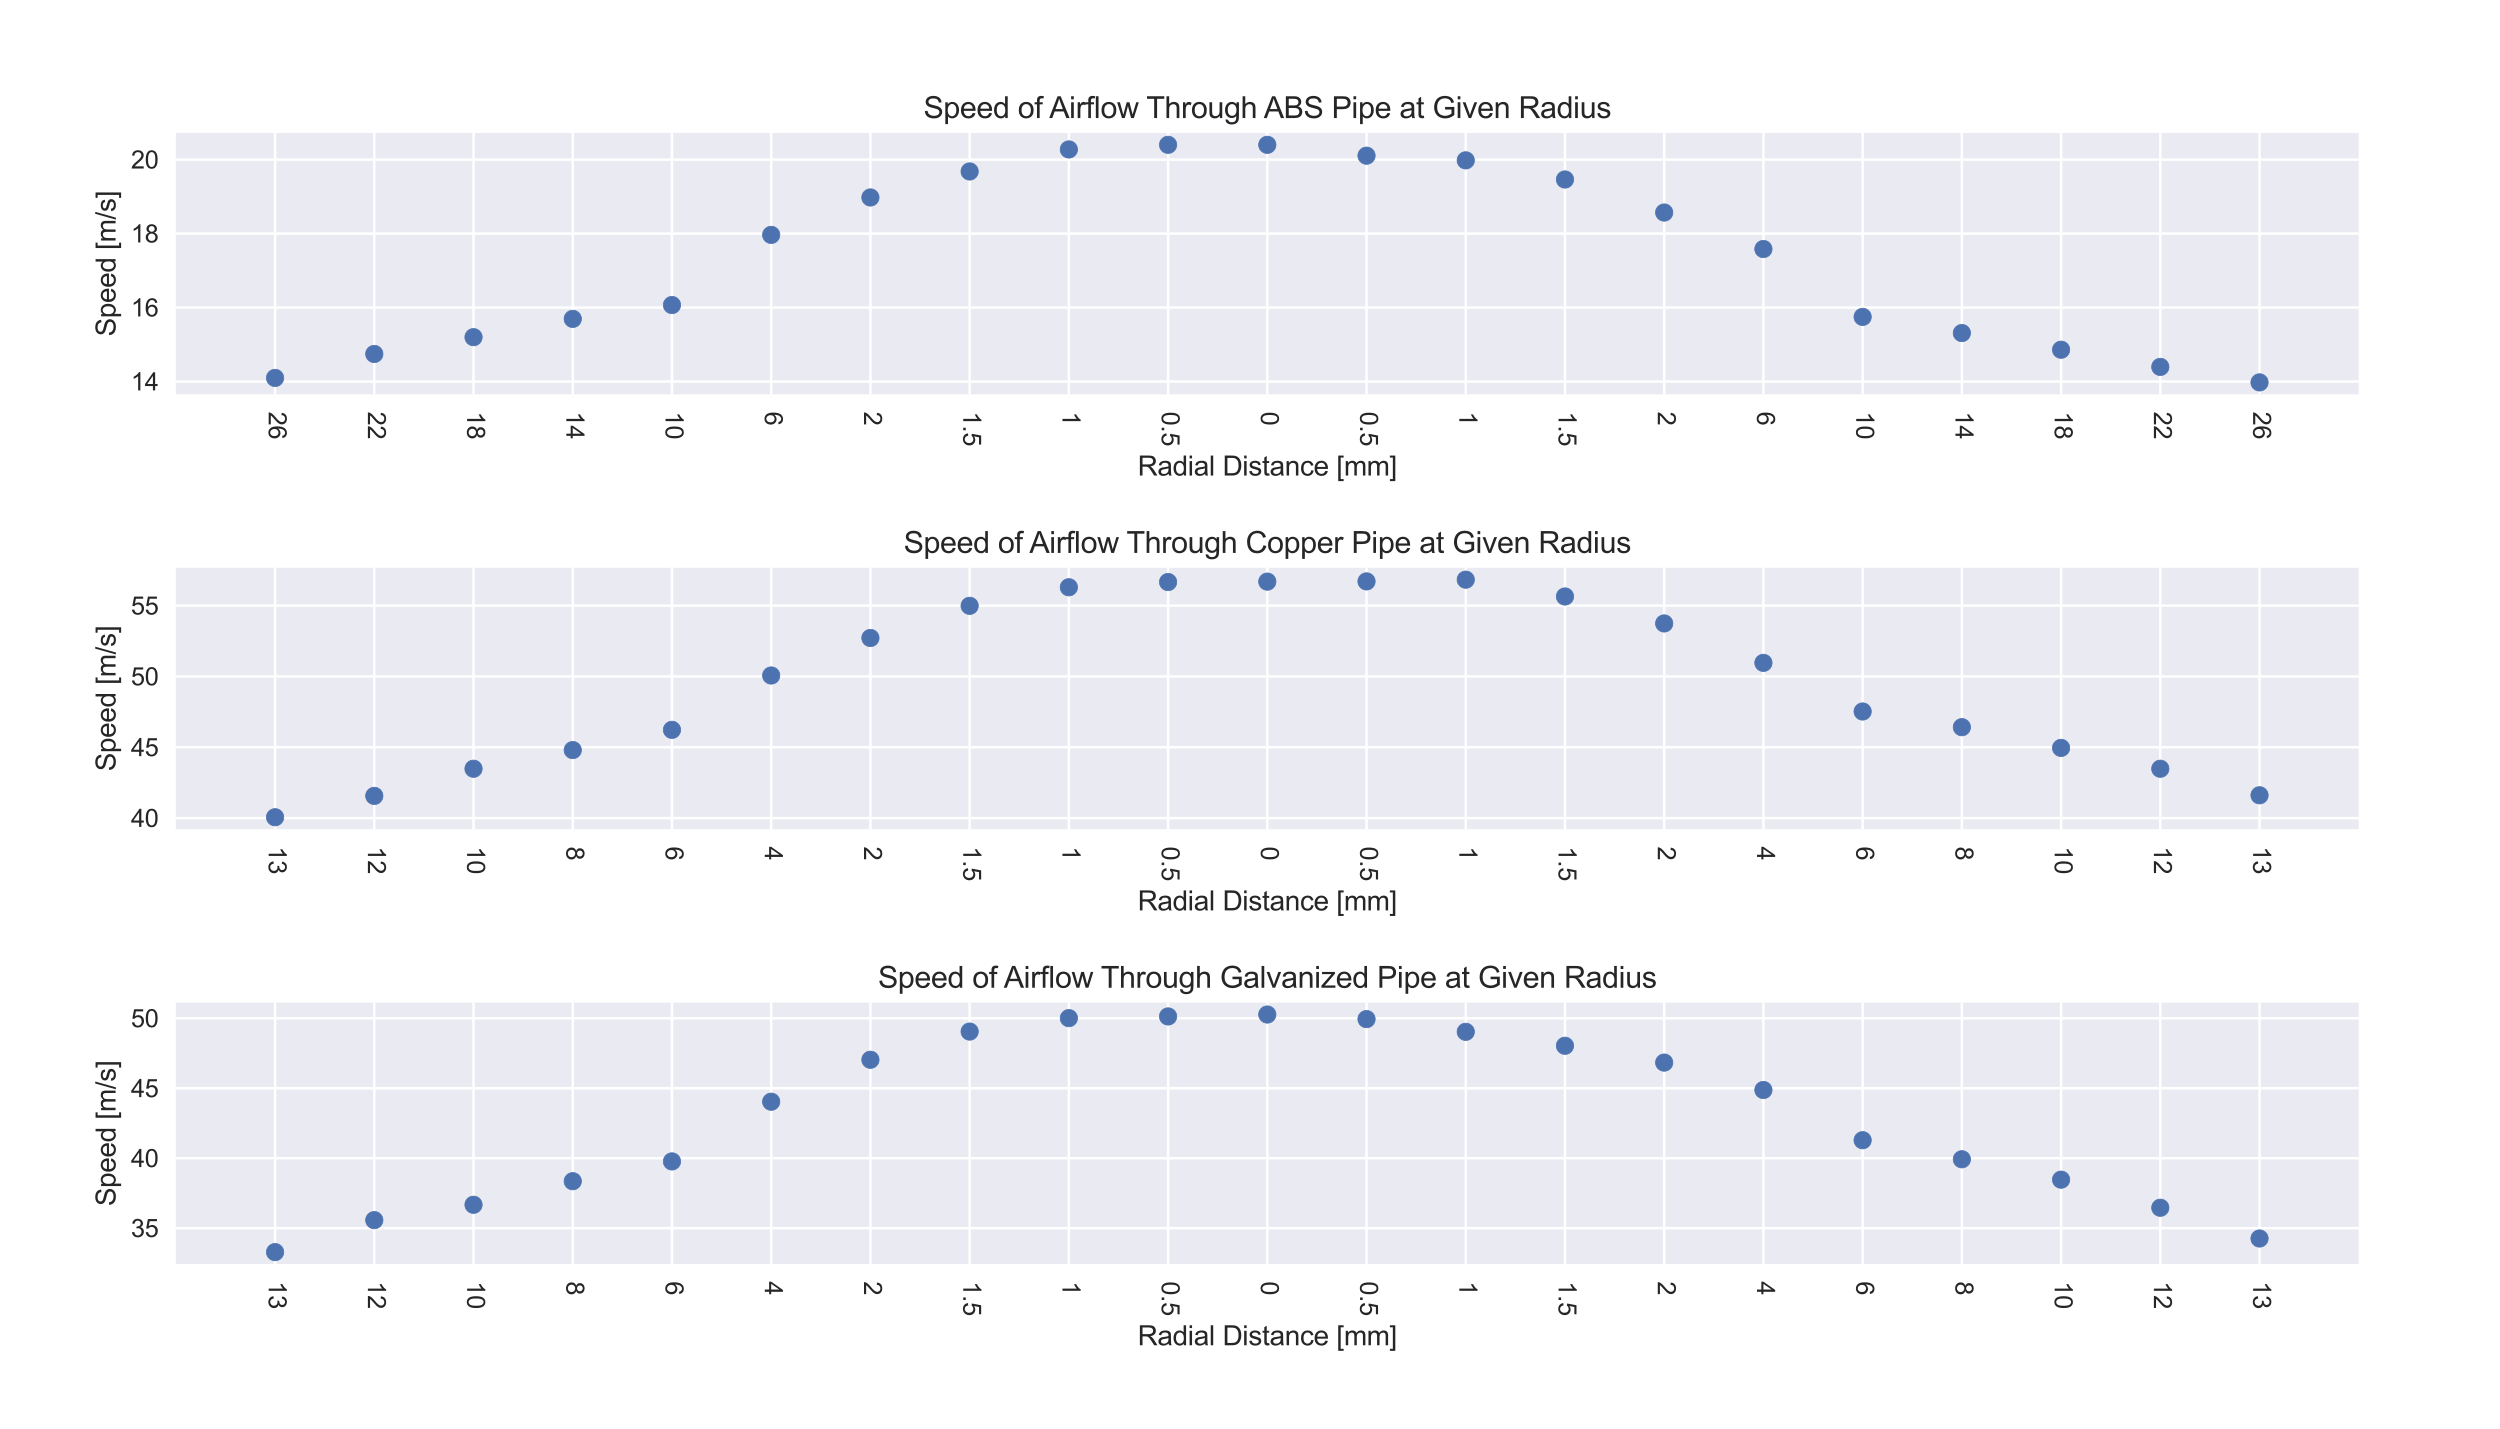 <?xml version="1.0" encoding="utf-8" standalone="no"?>
<!DOCTYPE svg PUBLIC "-//W3C//DTD SVG 1.1//EN"
  "http://www.w3.org/Graphics/SVG/1.1/DTD/svg11.dtd">
<svg xmlns:xlink="http://www.w3.org/1999/xlink" width="1008pt" height="576pt" viewBox="0 0 1008 576" xmlns="http://www.w3.org/2000/svg" version="1.1">
 <defs>
  <style type="text/css">*{stroke-linejoin: round; stroke-linecap: butt}</style>
 </defs>
 <g id="figure_1">
  <g id="patch_1">
   <path d="M 0 576 
L 1008 576 
L 1008 0 
L 0 0 
z
" style="fill: #ffffff"/>
  </g>
  <g id="axes_1">
   <g id="patch_2">
    <path d="M 70.905 158.973 
L 951.048 158.973 
L 951.048 53.6 
L 70.905 53.6 
z
" style="fill: #eaeaf2"/>
   </g>
   <g id="matplotlib.axis_1">
    <g id="xtick_1">
     <g id="line2d_1">
      <path d="M 110.911 158.973 
L 110.911 53.6 
" clip-path="url(#pbca40b9e14)" style="fill: none; stroke: #ffffff; stroke-linecap: round"/>
     </g>
     <g id="line2d_2"/>
     <g id="text_1">
      <!-- 26 -->
      <g style="fill: #262626" transform="translate(108.326 165.973) rotate(-270) scale(0.1 -0.1)">
       <defs>
        <path id="ArialMT-32" d="M 3222 541 
L 3222 0 
L 194 0 
Q 188 203 259 391 
Q 375 700 629 1000 
Q 884 1300 1366 1694 
Q 2113 2306 2375 2664 
Q 2638 3022 2638 3341 
Q 2638 3675 2398 3904 
Q 2159 4134 1775 4134 
Q 1369 4134 1125 3890 
Q 881 3647 878 3216 
L 300 3275 
Q 359 3922 746 4261 
Q 1134 4600 1788 4600 
Q 2447 4600 2831 4234 
Q 3216 3869 3216 3328 
Q 3216 3053 3103 2787 
Q 2991 2522 2730 2228 
Q 2469 1934 1863 1422 
Q 1356 997 1212 845 
Q 1069 694 975 541 
L 3222 541 
z
" transform="scale(0.016)"/>
        <path id="ArialMT-36" d="M 3184 3459 
L 2625 3416 
Q 2550 3747 2413 3897 
Q 2184 4138 1850 4138 
Q 1581 4138 1378 3988 
Q 1113 3794 959 3422 
Q 806 3050 800 2363 
Q 1003 2672 1297 2822 
Q 1591 2972 1913 2972 
Q 2475 2972 2870 2558 
Q 3266 2144 3266 1488 
Q 3266 1056 3080 686 
Q 2894 316 2569 119 
Q 2244 -78 1831 -78 
Q 1128 -78 684 439 
Q 241 956 241 2144 
Q 241 3472 731 4075 
Q 1159 4600 1884 4600 
Q 2425 4600 2770 4297 
Q 3116 3994 3184 3459 
z
M 888 1484 
Q 888 1194 1011 928 
Q 1134 663 1356 523 
Q 1578 384 1822 384 
Q 2178 384 2434 671 
Q 2691 959 2691 1453 
Q 2691 1928 2437 2201 
Q 2184 2475 1800 2475 
Q 1419 2475 1153 2201 
Q 888 1928 888 1484 
z
" transform="scale(0.016)"/>
       </defs>
       <use xlink:href="#ArialMT-32"/>
       <use xlink:href="#ArialMT-36" x="55.615"/>
      </g>
     </g>
    </g>
    <g id="xtick_2">
     <g id="line2d_3">
      <path d="M 150.918 158.973 
L 150.918 53.6 
" clip-path="url(#pbca40b9e14)" style="fill: none; stroke: #ffffff; stroke-linecap: round"/>
     </g>
     <g id="line2d_4"/>
     <g id="text_2">
      <!-- 22 -->
      <g style="fill: #262626" transform="translate(148.333 165.973) rotate(-270) scale(0.1 -0.1)">
       <use xlink:href="#ArialMT-32"/>
       <use xlink:href="#ArialMT-32" x="55.615"/>
      </g>
     </g>
    </g>
    <g id="xtick_3">
     <g id="line2d_5">
      <path d="M 190.924 158.973 
L 190.924 53.6 
" clip-path="url(#pbca40b9e14)" style="fill: none; stroke: #ffffff; stroke-linecap: round"/>
     </g>
     <g id="line2d_6"/>
     <g id="text_3">
      <!-- 18 -->
      <g style="fill: #262626" transform="translate(188.339 165.973) rotate(-270) scale(0.1 -0.1)">
       <defs>
        <path id="ArialMT-31" d="M 2384 0 
L 1822 0 
L 1822 3584 
Q 1619 3391 1289 3197 
Q 959 3003 697 2906 
L 697 3450 
Q 1169 3672 1522 3987 
Q 1875 4303 2022 4600 
L 2384 4600 
L 2384 0 
z
" transform="scale(0.016)"/>
        <path id="ArialMT-38" d="M 1131 2484 
Q 781 2613 612 2850 
Q 444 3088 444 3419 
Q 444 3919 803 4259 
Q 1163 4600 1759 4600 
Q 2359 4600 2725 4251 
Q 3091 3903 3091 3403 
Q 3091 3084 2923 2848 
Q 2756 2613 2416 2484 
Q 2838 2347 3058 2040 
Q 3278 1734 3278 1309 
Q 3278 722 2862 322 
Q 2447 -78 1769 -78 
Q 1091 -78 675 323 
Q 259 725 259 1325 
Q 259 1772 486 2073 
Q 713 2375 1131 2484 
z
M 1019 3438 
Q 1019 3113 1228 2906 
Q 1438 2700 1772 2700 
Q 2097 2700 2305 2904 
Q 2513 3109 2513 3406 
Q 2513 3716 2298 3927 
Q 2084 4138 1766 4138 
Q 1444 4138 1231 3931 
Q 1019 3725 1019 3438 
z
M 838 1322 
Q 838 1081 952 856 
Q 1066 631 1291 507 
Q 1516 384 1775 384 
Q 2178 384 2440 643 
Q 2703 903 2703 1303 
Q 2703 1709 2433 1975 
Q 2163 2241 1756 2241 
Q 1359 2241 1098 1978 
Q 838 1716 838 1322 
z
" transform="scale(0.016)"/>
       </defs>
       <use xlink:href="#ArialMT-31"/>
       <use xlink:href="#ArialMT-38" x="55.615"/>
      </g>
     </g>
    </g>
    <g id="xtick_4">
     <g id="line2d_7">
      <path d="M 230.931 158.973 
L 230.931 53.6 
" clip-path="url(#pbca40b9e14)" style="fill: none; stroke: #ffffff; stroke-linecap: round"/>
     </g>
     <g id="line2d_8"/>
     <g id="text_4">
      <!-- 14 -->
      <g style="fill: #262626" transform="translate(228.346 165.973) rotate(-270) scale(0.1 -0.1)">
       <defs>
        <path id="ArialMT-34" d="M 2069 0 
L 2069 1097 
L 81 1097 
L 81 1613 
L 2172 4581 
L 2631 4581 
L 2631 1613 
L 3250 1613 
L 3250 1097 
L 2631 1097 
L 2631 0 
L 2069 0 
z
M 2069 1613 
L 2069 3678 
L 634 1613 
L 2069 1613 
z
" transform="scale(0.016)"/>
       </defs>
       <use xlink:href="#ArialMT-31"/>
       <use xlink:href="#ArialMT-34" x="55.615"/>
      </g>
     </g>
    </g>
    <g id="xtick_5">
     <g id="line2d_9">
      <path d="M 270.937 158.973 
L 270.937 53.6 
" clip-path="url(#pbca40b9e14)" style="fill: none; stroke: #ffffff; stroke-linecap: round"/>
     </g>
     <g id="line2d_10"/>
     <g id="text_5">
      <!-- 10 -->
      <g style="fill: #262626" transform="translate(268.352 165.973) rotate(-270) scale(0.1 -0.1)">
       <defs>
        <path id="ArialMT-30" d="M 266 2259 
Q 266 3072 433 3567 
Q 600 4063 929 4331 
Q 1259 4600 1759 4600 
Q 2128 4600 2406 4451 
Q 2684 4303 2865 4023 
Q 3047 3744 3150 3342 
Q 3253 2941 3253 2259 
Q 3253 1453 3087 958 
Q 2922 463 2592 192 
Q 2263 -78 1759 -78 
Q 1097 -78 719 397 
Q 266 969 266 2259 
z
M 844 2259 
Q 844 1131 1108 757 
Q 1372 384 1759 384 
Q 2147 384 2411 759 
Q 2675 1134 2675 2259 
Q 2675 3391 2411 3762 
Q 2147 4134 1753 4134 
Q 1366 4134 1134 3806 
Q 844 3388 844 2259 
z
" transform="scale(0.016)"/>
       </defs>
       <use xlink:href="#ArialMT-31"/>
       <use xlink:href="#ArialMT-30" x="55.615"/>
      </g>
     </g>
    </g>
    <g id="xtick_6">
     <g id="line2d_11">
      <path d="M 310.944 158.973 
L 310.944 53.6 
" clip-path="url(#pbca40b9e14)" style="fill: none; stroke: #ffffff; stroke-linecap: round"/>
     </g>
     <g id="line2d_12"/>
     <g id="text_6">
      <!-- 6 -->
      <g style="fill: #262626" transform="translate(308.359 165.973) rotate(-270) scale(0.1 -0.1)">
       <use xlink:href="#ArialMT-36"/>
      </g>
     </g>
    </g>
    <g id="xtick_7">
     <g id="line2d_13">
      <path d="M 350.95 158.973 
L 350.95 53.6 
" clip-path="url(#pbca40b9e14)" style="fill: none; stroke: #ffffff; stroke-linecap: round"/>
     </g>
     <g id="line2d_14"/>
     <g id="text_7">
      <!-- 2 -->
      <g style="fill: #262626" transform="translate(348.365 165.973) rotate(-270) scale(0.1 -0.1)">
       <use xlink:href="#ArialMT-32"/>
      </g>
     </g>
    </g>
    <g id="xtick_8">
     <g id="line2d_15">
      <path d="M 390.957 158.973 
L 390.957 53.6 
" clip-path="url(#pbca40b9e14)" style="fill: none; stroke: #ffffff; stroke-linecap: round"/>
     </g>
     <g id="line2d_16"/>
     <g id="text_8">
      <!-- 1.5 -->
      <g style="fill: #262626" transform="translate(388.372 165.973) rotate(-270) scale(0.1 -0.1)">
       <defs>
        <path id="ArialMT-2e" d="M 581 0 
L 581 641 
L 1222 641 
L 1222 0 
L 581 0 
z
" transform="scale(0.016)"/>
        <path id="ArialMT-35" d="M 266 1200 
L 856 1250 
Q 922 819 1161 601 
Q 1400 384 1738 384 
Q 2144 384 2425 690 
Q 2706 997 2706 1503 
Q 2706 1984 2436 2262 
Q 2166 2541 1728 2541 
Q 1456 2541 1237 2417 
Q 1019 2294 894 2097 
L 366 2166 
L 809 4519 
L 3088 4519 
L 3088 3981 
L 1259 3981 
L 1013 2750 
Q 1425 3038 1878 3038 
Q 2478 3038 2890 2622 
Q 3303 2206 3303 1553 
Q 3303 931 2941 478 
Q 2500 -78 1738 -78 
Q 1113 -78 717 272 
Q 322 622 266 1200 
z
" transform="scale(0.016)"/>
       </defs>
       <use xlink:href="#ArialMT-31"/>
       <use xlink:href="#ArialMT-2e" x="55.615"/>
       <use xlink:href="#ArialMT-35" x="83.398"/>
      </g>
     </g>
    </g>
    <g id="xtick_9">
     <g id="line2d_17">
      <path d="M 430.963 158.973 
L 430.963 53.6 
" clip-path="url(#pbca40b9e14)" style="fill: none; stroke: #ffffff; stroke-linecap: round"/>
     </g>
     <g id="line2d_18"/>
     <g id="text_9">
      <!-- 1 -->
      <g style="fill: #262626" transform="translate(428.378 165.973) rotate(-270) scale(0.1 -0.1)">
       <use xlink:href="#ArialMT-31"/>
      </g>
     </g>
    </g>
    <g id="xtick_10">
     <g id="line2d_19">
      <path d="M 470.97 158.973 
L 470.97 53.6 
" clip-path="url(#pbca40b9e14)" style="fill: none; stroke: #ffffff; stroke-linecap: round"/>
     </g>
     <g id="line2d_20"/>
     <g id="text_10">
      <!-- 0.5 -->
      <g style="fill: #262626" transform="translate(468.385 165.973) rotate(-270) scale(0.1 -0.1)">
       <use xlink:href="#ArialMT-30"/>
       <use xlink:href="#ArialMT-2e" x="55.615"/>
       <use xlink:href="#ArialMT-35" x="83.398"/>
      </g>
     </g>
    </g>
    <g id="xtick_11">
     <g id="line2d_21">
      <path d="M 510.976 158.973 
L 510.976 53.6 
" clip-path="url(#pbca40b9e14)" style="fill: none; stroke: #ffffff; stroke-linecap: round"/>
     </g>
     <g id="line2d_22"/>
     <g id="text_11">
      <!-- 0 -->
      <g style="fill: #262626" transform="translate(508.391 165.973) rotate(-270) scale(0.1 -0.1)">
       <use xlink:href="#ArialMT-30"/>
      </g>
     </g>
    </g>
    <g id="xtick_12">
     <g id="line2d_23">
      <path d="M 550.983 158.973 
L 550.983 53.6 
" clip-path="url(#pbca40b9e14)" style="fill: none; stroke: #ffffff; stroke-linecap: round"/>
     </g>
     <g id="line2d_24"/>
     <g id="text_12">
      <!-- 0.5 -->
      <g style="fill: #262626" transform="translate(548.398 165.973) rotate(-270) scale(0.1 -0.1)">
       <use xlink:href="#ArialMT-30"/>
       <use xlink:href="#ArialMT-2e" x="55.615"/>
       <use xlink:href="#ArialMT-35" x="83.398"/>
      </g>
     </g>
    </g>
    <g id="xtick_13">
     <g id="line2d_25">
      <path d="M 590.989 158.973 
L 590.989 53.6 
" clip-path="url(#pbca40b9e14)" style="fill: none; stroke: #ffffff; stroke-linecap: round"/>
     </g>
     <g id="line2d_26"/>
     <g id="text_13">
      <!-- 1 -->
      <g style="fill: #262626" transform="translate(588.404 165.973) rotate(-270) scale(0.1 -0.1)">
       <use xlink:href="#ArialMT-31"/>
      </g>
     </g>
    </g>
    <g id="xtick_14">
     <g id="line2d_27">
      <path d="M 630.996 158.973 
L 630.996 53.6 
" clip-path="url(#pbca40b9e14)" style="fill: none; stroke: #ffffff; stroke-linecap: round"/>
     </g>
     <g id="line2d_28"/>
     <g id="text_14">
      <!-- 1.5 -->
      <g style="fill: #262626" transform="translate(628.411 165.973) rotate(-270) scale(0.1 -0.1)">
       <use xlink:href="#ArialMT-31"/>
       <use xlink:href="#ArialMT-2e" x="55.615"/>
       <use xlink:href="#ArialMT-35" x="83.398"/>
      </g>
     </g>
    </g>
    <g id="xtick_15">
     <g id="line2d_29">
      <path d="M 671.002 158.973 
L 671.002 53.6 
" clip-path="url(#pbca40b9e14)" style="fill: none; stroke: #ffffff; stroke-linecap: round"/>
     </g>
     <g id="line2d_30"/>
     <g id="text_15">
      <!-- 2 -->
      <g style="fill: #262626" transform="translate(668.417 165.973) rotate(-270) scale(0.1 -0.1)">
       <use xlink:href="#ArialMT-32"/>
      </g>
     </g>
    </g>
    <g id="xtick_16">
     <g id="line2d_31">
      <path d="M 711.009 158.973 
L 711.009 53.6 
" clip-path="url(#pbca40b9e14)" style="fill: none; stroke: #ffffff; stroke-linecap: round"/>
     </g>
     <g id="line2d_32"/>
     <g id="text_16">
      <!-- 6 -->
      <g style="fill: #262626" transform="translate(708.423 165.973) rotate(-270) scale(0.1 -0.1)">
       <use xlink:href="#ArialMT-36"/>
      </g>
     </g>
    </g>
    <g id="xtick_17">
     <g id="line2d_33">
      <path d="M 751.015 158.973 
L 751.015 53.6 
" clip-path="url(#pbca40b9e14)" style="fill: none; stroke: #ffffff; stroke-linecap: round"/>
     </g>
     <g id="line2d_34"/>
     <g id="text_17">
      <!-- 10 -->
      <g style="fill: #262626" transform="translate(748.43 165.973) rotate(-270) scale(0.1 -0.1)">
       <use xlink:href="#ArialMT-31"/>
       <use xlink:href="#ArialMT-30" x="55.615"/>
      </g>
     </g>
    </g>
    <g id="xtick_18">
     <g id="line2d_35">
      <path d="M 791.022 158.973 
L 791.022 53.6 
" clip-path="url(#pbca40b9e14)" style="fill: none; stroke: #ffffff; stroke-linecap: round"/>
     </g>
     <g id="line2d_36"/>
     <g id="text_18">
      <!-- 14 -->
      <g style="fill: #262626" transform="translate(788.436 165.973) rotate(-270) scale(0.1 -0.1)">
       <use xlink:href="#ArialMT-31"/>
       <use xlink:href="#ArialMT-34" x="55.615"/>
      </g>
     </g>
    </g>
    <g id="xtick_19">
     <g id="line2d_37">
      <path d="M 831.028 158.973 
L 831.028 53.6 
" clip-path="url(#pbca40b9e14)" style="fill: none; stroke: #ffffff; stroke-linecap: round"/>
     </g>
     <g id="line2d_38"/>
     <g id="text_19">
      <!-- 18 -->
      <g style="fill: #262626" transform="translate(828.443 165.973) rotate(-270) scale(0.1 -0.1)">
       <use xlink:href="#ArialMT-31"/>
       <use xlink:href="#ArialMT-38" x="55.615"/>
      </g>
     </g>
    </g>
    <g id="xtick_20">
     <g id="line2d_39">
      <path d="M 871.035 158.973 
L 871.035 53.6 
" clip-path="url(#pbca40b9e14)" style="fill: none; stroke: #ffffff; stroke-linecap: round"/>
     </g>
     <g id="line2d_40"/>
     <g id="text_20">
      <!-- 22 -->
      <g style="fill: #262626" transform="translate(868.449 165.973) rotate(-270) scale(0.1 -0.1)">
       <use xlink:href="#ArialMT-32"/>
       <use xlink:href="#ArialMT-32" x="55.615"/>
      </g>
     </g>
    </g>
    <g id="xtick_21">
     <g id="line2d_41">
      <path d="M 911.041 158.973 
L 911.041 53.6 
" clip-path="url(#pbca40b9e14)" style="fill: none; stroke: #ffffff; stroke-linecap: round"/>
     </g>
     <g id="line2d_42"/>
     <g id="text_21">
      <!-- 26 -->
      <g style="fill: #262626" transform="translate(908.456 165.973) rotate(-270) scale(0.1 -0.1)">
       <use xlink:href="#ArialMT-32"/>
       <use xlink:href="#ArialMT-36" x="55.615"/>
      </g>
     </g>
    </g>
    <g id="text_22">
     <!-- Radial Distance [mm] -->
     <g style="fill: #262626" transform="translate(458.712 191.747) scale(0.11 -0.11)">
      <defs>
       <path id="ArialMT-52" d="M 503 0 
L 503 4581 
L 2534 4581 
Q 3147 4581 3465 4457 
Q 3784 4334 3975 4021 
Q 4166 3709 4166 3331 
Q 4166 2844 3850 2509 
Q 3534 2175 2875 2084 
Q 3116 1969 3241 1856 
Q 3506 1613 3744 1247 
L 4541 0 
L 3778 0 
L 3172 953 
Q 2906 1366 2734 1584 
Q 2563 1803 2427 1890 
Q 2291 1978 2150 2013 
Q 2047 2034 1813 2034 
L 1109 2034 
L 1109 0 
L 503 0 
z
M 1109 2559 
L 2413 2559 
Q 2828 2559 3062 2645 
Q 3297 2731 3419 2920 
Q 3541 3109 3541 3331 
Q 3541 3656 3305 3865 
Q 3069 4075 2559 4075 
L 1109 4075 
L 1109 2559 
z
" transform="scale(0.016)"/>
       <path id="ArialMT-61" d="M 2588 409 
Q 2275 144 1986 34 
Q 1697 -75 1366 -75 
Q 819 -75 525 192 
Q 231 459 231 875 
Q 231 1119 342 1320 
Q 453 1522 633 1644 
Q 813 1766 1038 1828 
Q 1203 1872 1538 1913 
Q 2219 1994 2541 2106 
Q 2544 2222 2544 2253 
Q 2544 2597 2384 2738 
Q 2169 2928 1744 2928 
Q 1347 2928 1158 2789 
Q 969 2650 878 2297 
L 328 2372 
Q 403 2725 575 2942 
Q 747 3159 1072 3276 
Q 1397 3394 1825 3394 
Q 2250 3394 2515 3294 
Q 2781 3194 2906 3042 
Q 3031 2891 3081 2659 
Q 3109 2516 3109 2141 
L 3109 1391 
Q 3109 606 3145 398 
Q 3181 191 3288 0 
L 2700 0 
Q 2613 175 2588 409 
z
M 2541 1666 
Q 2234 1541 1622 1453 
Q 1275 1403 1131 1340 
Q 988 1278 909 1158 
Q 831 1038 831 891 
Q 831 666 1001 516 
Q 1172 366 1500 366 
Q 1825 366 2078 508 
Q 2331 650 2450 897 
Q 2541 1088 2541 1459 
L 2541 1666 
z
" transform="scale(0.016)"/>
       <path id="ArialMT-64" d="M 2575 0 
L 2575 419 
Q 2259 -75 1647 -75 
Q 1250 -75 917 144 
Q 584 363 401 755 
Q 219 1147 219 1656 
Q 219 2153 384 2558 
Q 550 2963 881 3178 
Q 1213 3394 1622 3394 
Q 1922 3394 2156 3267 
Q 2391 3141 2538 2938 
L 2538 4581 
L 3097 4581 
L 3097 0 
L 2575 0 
z
M 797 1656 
Q 797 1019 1065 703 
Q 1334 388 1700 388 
Q 2069 388 2326 689 
Q 2584 991 2584 1609 
Q 2584 2291 2321 2609 
Q 2059 2928 1675 2928 
Q 1300 2928 1048 2622 
Q 797 2316 797 1656 
z
" transform="scale(0.016)"/>
       <path id="ArialMT-69" d="M 425 3934 
L 425 4581 
L 988 4581 
L 988 3934 
L 425 3934 
z
M 425 0 
L 425 3319 
L 988 3319 
L 988 0 
L 425 0 
z
" transform="scale(0.016)"/>
       <path id="ArialMT-6c" d="M 409 0 
L 409 4581 
L 972 4581 
L 972 0 
L 409 0 
z
" transform="scale(0.016)"/>
       <path id="ArialMT-20" transform="scale(0.016)"/>
       <path id="ArialMT-44" d="M 494 0 
L 494 4581 
L 2072 4581 
Q 2606 4581 2888 4516 
Q 3281 4425 3559 4188 
Q 3922 3881 4101 3404 
Q 4281 2928 4281 2316 
Q 4281 1794 4159 1391 
Q 4038 988 3847 723 
Q 3656 459 3429 307 
Q 3203 156 2883 78 
Q 2563 0 2147 0 
L 494 0 
z
M 1100 541 
L 2078 541 
Q 2531 541 2789 625 
Q 3047 709 3200 863 
Q 3416 1078 3536 1442 
Q 3656 1806 3656 2325 
Q 3656 3044 3420 3430 
Q 3184 3816 2847 3947 
Q 2603 4041 2063 4041 
L 1100 4041 
L 1100 541 
z
" transform="scale(0.016)"/>
       <path id="ArialMT-73" d="M 197 991 
L 753 1078 
Q 800 744 1014 566 
Q 1228 388 1613 388 
Q 2000 388 2187 545 
Q 2375 703 2375 916 
Q 2375 1106 2209 1216 
Q 2094 1291 1634 1406 
Q 1016 1563 777 1677 
Q 538 1791 414 1992 
Q 291 2194 291 2438 
Q 291 2659 392 2848 
Q 494 3038 669 3163 
Q 800 3259 1026 3326 
Q 1253 3394 1513 3394 
Q 1903 3394 2198 3281 
Q 2494 3169 2634 2976 
Q 2775 2784 2828 2463 
L 2278 2388 
Q 2241 2644 2061 2787 
Q 1881 2931 1553 2931 
Q 1166 2931 1000 2803 
Q 834 2675 834 2503 
Q 834 2394 903 2306 
Q 972 2216 1119 2156 
Q 1203 2125 1616 2013 
Q 2213 1853 2448 1751 
Q 2684 1650 2818 1456 
Q 2953 1263 2953 975 
Q 2953 694 2789 445 
Q 2625 197 2315 61 
Q 2006 -75 1616 -75 
Q 969 -75 630 194 
Q 291 463 197 991 
z
" transform="scale(0.016)"/>
       <path id="ArialMT-74" d="M 1650 503 
L 1731 6 
Q 1494 -44 1306 -44 
Q 1000 -44 831 53 
Q 663 150 594 308 
Q 525 466 525 972 
L 525 2881 
L 113 2881 
L 113 3319 
L 525 3319 
L 525 4141 
L 1084 4478 
L 1084 3319 
L 1650 3319 
L 1650 2881 
L 1084 2881 
L 1084 941 
Q 1084 700 1114 631 
Q 1144 563 1211 522 
Q 1278 481 1403 481 
Q 1497 481 1650 503 
z
" transform="scale(0.016)"/>
       <path id="ArialMT-6e" d="M 422 0 
L 422 3319 
L 928 3319 
L 928 2847 
Q 1294 3394 1984 3394 
Q 2284 3394 2536 3286 
Q 2788 3178 2913 3003 
Q 3038 2828 3088 2588 
Q 3119 2431 3119 2041 
L 3119 0 
L 2556 0 
L 2556 2019 
Q 2556 2363 2490 2533 
Q 2425 2703 2258 2804 
Q 2091 2906 1866 2906 
Q 1506 2906 1245 2678 
Q 984 2450 984 1813 
L 984 0 
L 422 0 
z
" transform="scale(0.016)"/>
       <path id="ArialMT-63" d="M 2588 1216 
L 3141 1144 
Q 3050 572 2676 248 
Q 2303 -75 1759 -75 
Q 1078 -75 664 370 
Q 250 816 250 1647 
Q 250 2184 428 2587 
Q 606 2991 970 3192 
Q 1334 3394 1763 3394 
Q 2303 3394 2647 3120 
Q 2991 2847 3088 2344 
L 2541 2259 
Q 2463 2594 2264 2762 
Q 2066 2931 1784 2931 
Q 1359 2931 1093 2626 
Q 828 2322 828 1663 
Q 828 994 1084 691 
Q 1341 388 1753 388 
Q 2084 388 2306 591 
Q 2528 794 2588 1216 
z
" transform="scale(0.016)"/>
       <path id="ArialMT-65" d="M 2694 1069 
L 3275 997 
Q 3138 488 2766 206 
Q 2394 -75 1816 -75 
Q 1088 -75 661 373 
Q 234 822 234 1631 
Q 234 2469 665 2931 
Q 1097 3394 1784 3394 
Q 2450 3394 2872 2941 
Q 3294 2488 3294 1666 
Q 3294 1616 3291 1516 
L 816 1516 
Q 847 969 1125 678 
Q 1403 388 1819 388 
Q 2128 388 2347 550 
Q 2566 713 2694 1069 
z
M 847 1978 
L 2700 1978 
Q 2663 2397 2488 2606 
Q 2219 2931 1791 2931 
Q 1403 2931 1139 2672 
Q 875 2413 847 1978 
z
" transform="scale(0.016)"/>
       <path id="ArialMT-5b" d="M 434 -1272 
L 434 4581 
L 1675 4581 
L 1675 4116 
L 997 4116 
L 997 -806 
L 1675 -806 
L 1675 -1272 
L 434 -1272 
z
" transform="scale(0.016)"/>
       <path id="ArialMT-6d" d="M 422 0 
L 422 3319 
L 925 3319 
L 925 2853 
Q 1081 3097 1340 3245 
Q 1600 3394 1931 3394 
Q 2300 3394 2536 3241 
Q 2772 3088 2869 2813 
Q 3263 3394 3894 3394 
Q 4388 3394 4653 3120 
Q 4919 2847 4919 2278 
L 4919 0 
L 4359 0 
L 4359 2091 
Q 4359 2428 4304 2576 
Q 4250 2725 4106 2815 
Q 3963 2906 3769 2906 
Q 3419 2906 3187 2673 
Q 2956 2441 2956 1928 
L 2956 0 
L 2394 0 
L 2394 2156 
Q 2394 2531 2256 2718 
Q 2119 2906 1806 2906 
Q 1569 2906 1367 2781 
Q 1166 2656 1075 2415 
Q 984 2175 984 1722 
L 984 0 
L 422 0 
z
" transform="scale(0.016)"/>
       <path id="ArialMT-5d" d="M 1363 -1272 
L 122 -1272 
L 122 -806 
L 800 -806 
L 800 4116 
L 122 4116 
L 122 4581 
L 1363 4581 
L 1363 -1272 
z
" transform="scale(0.016)"/>
      </defs>
      <use xlink:href="#ArialMT-52"/>
      <use xlink:href="#ArialMT-61" x="72.217"/>
      <use xlink:href="#ArialMT-64" x="127.832"/>
      <use xlink:href="#ArialMT-69" x="183.447"/>
      <use xlink:href="#ArialMT-61" x="205.664"/>
      <use xlink:href="#ArialMT-6c" x="261.279"/>
      <use xlink:href="#ArialMT-20" x="283.496"/>
      <use xlink:href="#ArialMT-44" x="311.279"/>
      <use xlink:href="#ArialMT-69" x="383.496"/>
      <use xlink:href="#ArialMT-73" x="405.713"/>
      <use xlink:href="#ArialMT-74" x="455.713"/>
      <use xlink:href="#ArialMT-61" x="483.496"/>
      <use xlink:href="#ArialMT-6e" x="539.111"/>
      <use xlink:href="#ArialMT-63" x="594.727"/>
      <use xlink:href="#ArialMT-65" x="644.727"/>
      <use xlink:href="#ArialMT-20" x="700.342"/>
      <use xlink:href="#ArialMT-5b" x="728.125"/>
      <use xlink:href="#ArialMT-6d" x="755.908"/>
      <use xlink:href="#ArialMT-6d" x="839.209"/>
      <use xlink:href="#ArialMT-5d" x="922.51"/>
     </g>
    </g>
   </g>
   <g id="matplotlib.axis_2">
    <g id="ytick_1">
     <g id="line2d_43">
      <path d="M 70.905 153.838 
L 951.048 153.838 
" clip-path="url(#pbca40b9e14)" style="fill: none; stroke: #ffffff; stroke-linecap: round"/>
     </g>
     <g id="line2d_44"/>
     <g id="text_23">
      <!-- 14 -->
      <g style="fill: #262626" transform="translate(52.783 157.416) scale(0.1 -0.1)">
       <use xlink:href="#ArialMT-31"/>
       <use xlink:href="#ArialMT-34" x="55.615"/>
      </g>
     </g>
    </g>
    <g id="ytick_2">
     <g id="line2d_45">
      <path d="M 70.905 124.013 
L 951.048 124.013 
" clip-path="url(#pbca40b9e14)" style="fill: none; stroke: #ffffff; stroke-linecap: round"/>
     </g>
     <g id="line2d_46"/>
     <g id="text_24">
      <!-- 16 -->
      <g style="fill: #262626" transform="translate(52.783 127.591) scale(0.1 -0.1)">
       <use xlink:href="#ArialMT-31"/>
       <use xlink:href="#ArialMT-36" x="55.615"/>
      </g>
     </g>
    </g>
    <g id="ytick_3">
     <g id="line2d_47">
      <path d="M 70.905 94.188 
L 951.048 94.188 
" clip-path="url(#pbca40b9e14)" style="fill: none; stroke: #ffffff; stroke-linecap: round"/>
     </g>
     <g id="line2d_48"/>
     <g id="text_25">
      <!-- 18 -->
      <g style="fill: #262626" transform="translate(52.783 97.767) scale(0.1 -0.1)">
       <use xlink:href="#ArialMT-31"/>
       <use xlink:href="#ArialMT-38" x="55.615"/>
      </g>
     </g>
    </g>
    <g id="ytick_4">
     <g id="line2d_49">
      <path d="M 70.905 64.363 
L 951.048 64.363 
" clip-path="url(#pbca40b9e14)" style="fill: none; stroke: #ffffff; stroke-linecap: round"/>
     </g>
     <g id="line2d_50"/>
     <g id="text_26">
      <!-- 20 -->
      <g style="fill: #262626" transform="translate(52.783 67.942) scale(0.1 -0.1)">
       <use xlink:href="#ArialMT-32"/>
       <use xlink:href="#ArialMT-30" x="55.615"/>
      </g>
     </g>
    </g>
    <g id="text_27">
     <!-- Speed [m/s] -->
     <g style="fill: #262626" transform="translate(46.597 135.633) rotate(-90) scale(0.11 -0.11)">
      <defs>
       <path id="ArialMT-53" d="M 288 1472 
L 859 1522 
Q 900 1178 1048 958 
Q 1197 738 1509 602 
Q 1822 466 2213 466 
Q 2559 466 2825 569 
Q 3091 672 3220 851 
Q 3350 1031 3350 1244 
Q 3350 1459 3225 1620 
Q 3100 1781 2813 1891 
Q 2628 1963 1997 2114 
Q 1366 2266 1113 2400 
Q 784 2572 623 2826 
Q 463 3081 463 3397 
Q 463 3744 659 4045 
Q 856 4347 1234 4503 
Q 1613 4659 2075 4659 
Q 2584 4659 2973 4495 
Q 3363 4331 3572 4012 
Q 3781 3694 3797 3291 
L 3216 3247 
Q 3169 3681 2898 3903 
Q 2628 4125 2100 4125 
Q 1550 4125 1298 3923 
Q 1047 3722 1047 3438 
Q 1047 3191 1225 3031 
Q 1400 2872 2139 2705 
Q 2878 2538 3153 2413 
Q 3553 2228 3743 1945 
Q 3934 1663 3934 1294 
Q 3934 928 3725 604 
Q 3516 281 3123 101 
Q 2731 -78 2241 -78 
Q 1619 -78 1198 103 
Q 778 284 539 648 
Q 300 1013 288 1472 
z
" transform="scale(0.016)"/>
       <path id="ArialMT-70" d="M 422 -1272 
L 422 3319 
L 934 3319 
L 934 2888 
Q 1116 3141 1344 3267 
Q 1572 3394 1897 3394 
Q 2322 3394 2647 3175 
Q 2972 2956 3137 2557 
Q 3303 2159 3303 1684 
Q 3303 1175 3120 767 
Q 2938 359 2589 142 
Q 2241 -75 1856 -75 
Q 1575 -75 1351 44 
Q 1128 163 984 344 
L 984 -1272 
L 422 -1272 
z
M 931 1641 
Q 931 1000 1190 694 
Q 1450 388 1819 388 
Q 2194 388 2461 705 
Q 2728 1022 2728 1688 
Q 2728 2322 2467 2637 
Q 2206 2953 1844 2953 
Q 1484 2953 1207 2617 
Q 931 2281 931 1641 
z
" transform="scale(0.016)"/>
       <path id="ArialMT-2f" d="M 0 -78 
L 1328 4659 
L 1778 4659 
L 453 -78 
L 0 -78 
z
" transform="scale(0.016)"/>
      </defs>
      <use xlink:href="#ArialMT-53"/>
      <use xlink:href="#ArialMT-70" x="66.699"/>
      <use xlink:href="#ArialMT-65" x="122.314"/>
      <use xlink:href="#ArialMT-65" x="177.93"/>
      <use xlink:href="#ArialMT-64" x="233.545"/>
      <use xlink:href="#ArialMT-20" x="289.16"/>
      <use xlink:href="#ArialMT-5b" x="316.943"/>
      <use xlink:href="#ArialMT-6d" x="344.727"/>
      <use xlink:href="#ArialMT-2f" x="428.027"/>
      <use xlink:href="#ArialMT-73" x="455.811"/>
      <use xlink:href="#ArialMT-5d" x="505.811"/>
     </g>
    </g>
   </g>
   <g id="PathCollection_1">
    <defs>
     <path id="m6061fb4390" d="M 0 3.5 
C 0.928 3.5 1.819 3.131 2.475 2.475 
C 3.131 1.819 3.5 0.928 3.5 0 
C 3.5 -0.928 3.131 -1.819 2.475 -2.475 
C 1.819 -3.131 0.928 -3.5 0 -3.5 
C -0.928 -3.5 -1.819 -3.131 -2.475 -2.475 
C -3.131 -1.819 -3.5 -0.928 -3.5 0 
C -3.5 0.928 -3.131 1.819 -2.475 2.475 
C -1.819 3.131 -0.928 3.5 0 3.5 
z
" style="stroke: #4c72b0; stroke-width: 0.3"/>
    </defs>
    <g clip-path="url(#pbca40b9e14)">
     <use xlink:href="#m6061fb4390" x="110.911" y="152.379" style="fill: #4c72b0; stroke: #4c72b0; stroke-width: 0.3"/>
     <use xlink:href="#m6061fb4390" x="150.918" y="142.718" style="fill: #4c72b0; stroke: #4c72b0; stroke-width: 0.3"/>
     <use xlink:href="#m6061fb4390" x="190.924" y="135.951" style="fill: #4c72b0; stroke: #4c72b0; stroke-width: 0.3"/>
     <use xlink:href="#m6061fb4390" x="230.931" y="128.571" style="fill: #4c72b0; stroke: #4c72b0; stroke-width: 0.3"/>
     <use xlink:href="#m6061fb4390" x="270.937" y="122.988" style="fill: #4c72b0; stroke: #4c72b0; stroke-width: 0.3"/>
     <use xlink:href="#m6061fb4390" x="310.944" y="94.705" style="fill: #4c72b0; stroke: #4c72b0; stroke-width: 0.3"/>
     <use xlink:href="#m6061fb4390" x="350.95" y="79.619" style="fill: #4c72b0; stroke: #4c72b0; stroke-width: 0.3"/>
     <use xlink:href="#m6061fb4390" x="390.957" y="69.134" style="fill: #4c72b0; stroke: #4c72b0; stroke-width: 0.3"/>
     <use xlink:href="#m6061fb4390" x="430.963" y="60.258" style="fill: #4c72b0; stroke: #4c72b0; stroke-width: 0.3"/>
     <use xlink:href="#m6061fb4390" x="470.97" y="58.39" style="fill: #4c72b0; stroke: #4c72b0; stroke-width: 0.3"/>
     <use xlink:href="#m6061fb4390" x="510.976" y="58.39" style="fill: #4c72b0; stroke: #4c72b0; stroke-width: 0.3"/>
     <use xlink:href="#m6061fb4390" x="550.983" y="62.767" style="fill: #4c72b0; stroke: #4c72b0; stroke-width: 0.3"/>
     <use xlink:href="#m6061fb4390" x="590.989" y="64.663" style="fill: #4c72b0; stroke: #4c72b0; stroke-width: 0.3"/>
     <use xlink:href="#m6061fb4390" x="630.996" y="72.37" style="fill: #4c72b0; stroke: #4c72b0; stroke-width: 0.3"/>
     <use xlink:href="#m6061fb4390" x="671.002" y="85.691" style="fill: #4c72b0; stroke: #4c72b0; stroke-width: 0.3"/>
     <use xlink:href="#m6061fb4390" x="711.009" y="100.405" style="fill: #4c72b0; stroke: #4c72b0; stroke-width: 0.3"/>
     <use xlink:href="#m6061fb4390" x="751.015" y="127.765" style="fill: #4c72b0; stroke: #4c72b0; stroke-width: 0.3"/>
     <use xlink:href="#m6061fb4390" x="791.022" y="134.29" style="fill: #4c72b0; stroke: #4c72b0; stroke-width: 0.3"/>
     <use xlink:href="#m6061fb4390" x="831.028" y="141.007" style="fill: #4c72b0; stroke: #4c72b0; stroke-width: 0.3"/>
     <use xlink:href="#m6061fb4390" x="871.035" y="147.934" style="fill: #4c72b0; stroke: #4c72b0; stroke-width: 0.3"/>
     <use xlink:href="#m6061fb4390" x="911.041" y="154.184" style="fill: #4c72b0; stroke: #4c72b0; stroke-width: 0.3"/>
    </g>
   </g>
   <g id="patch_3">
    <path d="M 70.905 158.973 
L 70.905 53.6 
" style="fill: none"/>
   </g>
   <g id="patch_4">
    <path d="M 951.048 158.973 
L 951.048 53.6 
" style="fill: none"/>
   </g>
   <g id="patch_5">
    <path d="M 70.905 158.973 
L 951.048 158.973 
" style="fill: none"/>
   </g>
   <g id="patch_6">
    <path d="M 70.905 53.6 
L 951.048 53.6 
" style="fill: none"/>
   </g>
   <g id="text_28">
    <!-- Speed of Airflow Through ABS Pipe at Given Radius -->
    <g style="fill: #262626" transform="translate(372.339 47.6) scale(0.12 -0.12)">
     <defs>
      <path id="ArialMT-6f" d="M 213 1659 
Q 213 2581 725 3025 
Q 1153 3394 1769 3394 
Q 2453 3394 2887 2945 
Q 3322 2497 3322 1706 
Q 3322 1066 3130 698 
Q 2938 331 2570 128 
Q 2203 -75 1769 -75 
Q 1072 -75 642 372 
Q 213 819 213 1659 
z
M 791 1659 
Q 791 1022 1069 705 
Q 1347 388 1769 388 
Q 2188 388 2466 706 
Q 2744 1025 2744 1678 
Q 2744 2294 2464 2611 
Q 2184 2928 1769 2928 
Q 1347 2928 1069 2612 
Q 791 2297 791 1659 
z
" transform="scale(0.016)"/>
      <path id="ArialMT-66" d="M 556 0 
L 556 2881 
L 59 2881 
L 59 3319 
L 556 3319 
L 556 3672 
Q 556 4006 616 4169 
Q 697 4388 901 4523 
Q 1106 4659 1475 4659 
Q 1713 4659 2000 4603 
L 1916 4113 
Q 1741 4144 1584 4144 
Q 1328 4144 1222 4034 
Q 1116 3925 1116 3625 
L 1116 3319 
L 1763 3319 
L 1763 2881 
L 1116 2881 
L 1116 0 
L 556 0 
z
" transform="scale(0.016)"/>
      <path id="ArialMT-41" d="M -9 0 
L 1750 4581 
L 2403 4581 
L 4278 0 
L 3588 0 
L 3053 1388 
L 1138 1388 
L 634 0 
L -9 0 
z
M 1313 1881 
L 2866 1881 
L 2388 3150 
Q 2169 3728 2063 4100 
Q 1975 3659 1816 3225 
L 1313 1881 
z
" transform="scale(0.016)"/>
      <path id="ArialMT-72" d="M 416 0 
L 416 3319 
L 922 3319 
L 922 2816 
Q 1116 3169 1280 3281 
Q 1444 3394 1641 3394 
Q 1925 3394 2219 3213 
L 2025 2691 
Q 1819 2813 1613 2813 
Q 1428 2813 1281 2702 
Q 1134 2591 1072 2394 
Q 978 2094 978 1738 
L 978 0 
L 416 0 
z
" transform="scale(0.016)"/>
      <path id="ArialMT-77" d="M 1034 0 
L 19 3319 
L 600 3319 
L 1128 1403 
L 1325 691 
Q 1338 744 1497 1375 
L 2025 3319 
L 2603 3319 
L 3100 1394 
L 3266 759 
L 3456 1400 
L 4025 3319 
L 4572 3319 
L 3534 0 
L 2950 0 
L 2422 1988 
L 2294 2553 
L 1622 0 
L 1034 0 
z
" transform="scale(0.016)"/>
      <path id="ArialMT-54" d="M 1659 0 
L 1659 4041 
L 150 4041 
L 150 4581 
L 3781 4581 
L 3781 4041 
L 2266 4041 
L 2266 0 
L 1659 0 
z
" transform="scale(0.016)"/>
      <path id="ArialMT-68" d="M 422 0 
L 422 4581 
L 984 4581 
L 984 2938 
Q 1378 3394 1978 3394 
Q 2347 3394 2619 3248 
Q 2891 3103 3008 2847 
Q 3125 2591 3125 2103 
L 3125 0 
L 2563 0 
L 2563 2103 
Q 2563 2525 2380 2717 
Q 2197 2909 1863 2909 
Q 1613 2909 1392 2779 
Q 1172 2650 1078 2428 
Q 984 2206 984 1816 
L 984 0 
L 422 0 
z
" transform="scale(0.016)"/>
      <path id="ArialMT-75" d="M 2597 0 
L 2597 488 
Q 2209 -75 1544 -75 
Q 1250 -75 995 37 
Q 741 150 617 320 
Q 494 491 444 738 
Q 409 903 409 1263 
L 409 3319 
L 972 3319 
L 972 1478 
Q 972 1038 1006 884 
Q 1059 663 1231 536 
Q 1403 409 1656 409 
Q 1909 409 2131 539 
Q 2353 669 2445 892 
Q 2538 1116 2538 1541 
L 2538 3319 
L 3100 3319 
L 3100 0 
L 2597 0 
z
" transform="scale(0.016)"/>
      <path id="ArialMT-67" d="M 319 -275 
L 866 -356 
Q 900 -609 1056 -725 
Q 1266 -881 1628 -881 
Q 2019 -881 2231 -725 
Q 2444 -569 2519 -288 
Q 2563 -116 2559 434 
Q 2191 0 1641 0 
Q 956 0 581 494 
Q 206 988 206 1678 
Q 206 2153 378 2554 
Q 550 2956 876 3175 
Q 1203 3394 1644 3394 
Q 2231 3394 2613 2919 
L 2613 3319 
L 3131 3319 
L 3131 450 
Q 3131 -325 2973 -648 
Q 2816 -972 2473 -1159 
Q 2131 -1347 1631 -1347 
Q 1038 -1347 672 -1080 
Q 306 -813 319 -275 
z
M 784 1719 
Q 784 1066 1043 766 
Q 1303 466 1694 466 
Q 2081 466 2343 764 
Q 2606 1063 2606 1700 
Q 2606 2309 2336 2618 
Q 2066 2928 1684 2928 
Q 1309 2928 1046 2623 
Q 784 2319 784 1719 
z
" transform="scale(0.016)"/>
      <path id="ArialMT-42" d="M 469 0 
L 469 4581 
L 2188 4581 
Q 2713 4581 3030 4442 
Q 3347 4303 3526 4014 
Q 3706 3725 3706 3409 
Q 3706 3116 3547 2856 
Q 3388 2597 3066 2438 
Q 3481 2316 3704 2022 
Q 3928 1728 3928 1328 
Q 3928 1006 3792 729 
Q 3656 453 3456 303 
Q 3256 153 2954 76 
Q 2653 0 2216 0 
L 469 0 
z
M 1075 2656 
L 2066 2656 
Q 2469 2656 2644 2709 
Q 2875 2778 2992 2937 
Q 3109 3097 3109 3338 
Q 3109 3566 3000 3739 
Q 2891 3913 2687 3977 
Q 2484 4041 1991 4041 
L 1075 4041 
L 1075 2656 
z
M 1075 541 
L 2216 541 
Q 2509 541 2628 563 
Q 2838 600 2978 687 
Q 3119 775 3209 942 
Q 3300 1109 3300 1328 
Q 3300 1584 3169 1773 
Q 3038 1963 2805 2039 
Q 2572 2116 2134 2116 
L 1075 2116 
L 1075 541 
z
" transform="scale(0.016)"/>
      <path id="ArialMT-50" d="M 494 0 
L 494 4581 
L 2222 4581 
Q 2678 4581 2919 4538 
Q 3256 4481 3484 4323 
Q 3713 4166 3852 3881 
Q 3991 3597 3991 3256 
Q 3991 2672 3619 2267 
Q 3247 1863 2275 1863 
L 1100 1863 
L 1100 0 
L 494 0 
z
M 1100 2403 
L 2284 2403 
Q 2872 2403 3119 2622 
Q 3366 2841 3366 3238 
Q 3366 3525 3220 3729 
Q 3075 3934 2838 4000 
Q 2684 4041 2272 4041 
L 1100 4041 
L 1100 2403 
z
" transform="scale(0.016)"/>
      <path id="ArialMT-47" d="M 2638 1797 
L 2638 2334 
L 4578 2338 
L 4578 638 
Q 4131 281 3656 101 
Q 3181 -78 2681 -78 
Q 2006 -78 1454 211 
Q 903 500 622 1047 
Q 341 1594 341 2269 
Q 341 2938 620 3517 
Q 900 4097 1425 4378 
Q 1950 4659 2634 4659 
Q 3131 4659 3532 4498 
Q 3934 4338 4162 4050 
Q 4391 3763 4509 3300 
L 3963 3150 
Q 3859 3500 3706 3700 
Q 3553 3900 3268 4020 
Q 2984 4141 2638 4141 
Q 2222 4141 1919 4014 
Q 1616 3888 1430 3681 
Q 1244 3475 1141 3228 
Q 966 2803 966 2306 
Q 966 1694 1177 1281 
Q 1388 869 1791 669 
Q 2194 469 2647 469 
Q 3041 469 3416 620 
Q 3791 772 3984 944 
L 3984 1797 
L 2638 1797 
z
" transform="scale(0.016)"/>
      <path id="ArialMT-76" d="M 1344 0 
L 81 3319 
L 675 3319 
L 1388 1331 
Q 1503 1009 1600 663 
Q 1675 925 1809 1294 
L 2547 3319 
L 3125 3319 
L 1869 0 
L 1344 0 
z
" transform="scale(0.016)"/>
     </defs>
     <use xlink:href="#ArialMT-53"/>
     <use xlink:href="#ArialMT-70" x="66.699"/>
     <use xlink:href="#ArialMT-65" x="122.314"/>
     <use xlink:href="#ArialMT-65" x="177.93"/>
     <use xlink:href="#ArialMT-64" x="233.545"/>
     <use xlink:href="#ArialMT-20" x="289.16"/>
     <use xlink:href="#ArialMT-6f" x="316.943"/>
     <use xlink:href="#ArialMT-66" x="372.559"/>
     <use xlink:href="#ArialMT-20" x="400.342"/>
     <use xlink:href="#ArialMT-41" x="422.625"/>
     <use xlink:href="#ArialMT-69" x="489.324"/>
     <use xlink:href="#ArialMT-72" x="511.541"/>
     <use xlink:href="#ArialMT-66" x="544.842"/>
     <use xlink:href="#ArialMT-6c" x="572.625"/>
     <use xlink:href="#ArialMT-6f" x="594.842"/>
     <use xlink:href="#ArialMT-77" x="650.457"/>
     <use xlink:href="#ArialMT-20" x="722.674"/>
     <use xlink:href="#ArialMT-54" x="748.707"/>
     <use xlink:href="#ArialMT-68" x="809.791"/>
     <use xlink:href="#ArialMT-72" x="865.406"/>
     <use xlink:href="#ArialMT-6f" x="898.707"/>
     <use xlink:href="#ArialMT-75" x="954.322"/>
     <use xlink:href="#ArialMT-67" x="1009.938"/>
     <use xlink:href="#ArialMT-68" x="1065.553"/>
     <use xlink:href="#ArialMT-20" x="1121.168"/>
     <use xlink:href="#ArialMT-41" x="1143.451"/>
     <use xlink:href="#ArialMT-42" x="1210.15"/>
     <use xlink:href="#ArialMT-53" x="1276.85"/>
     <use xlink:href="#ArialMT-20" x="1343.549"/>
     <use xlink:href="#ArialMT-50" x="1371.332"/>
     <use xlink:href="#ArialMT-69" x="1438.031"/>
     <use xlink:href="#ArialMT-70" x="1460.248"/>
     <use xlink:href="#ArialMT-65" x="1515.863"/>
     <use xlink:href="#ArialMT-20" x="1571.479"/>
     <use xlink:href="#ArialMT-61" x="1599.262"/>
     <use xlink:href="#ArialMT-74" x="1654.877"/>
     <use xlink:href="#ArialMT-20" x="1682.66"/>
     <use xlink:href="#ArialMT-47" x="1710.443"/>
     <use xlink:href="#ArialMT-69" x="1788.227"/>
     <use xlink:href="#ArialMT-76" x="1810.443"/>
     <use xlink:href="#ArialMT-65" x="1860.443"/>
     <use xlink:href="#ArialMT-6e" x="1916.059"/>
     <use xlink:href="#ArialMT-20" x="1971.674"/>
     <use xlink:href="#ArialMT-52" x="1999.457"/>
     <use xlink:href="#ArialMT-61" x="2071.674"/>
     <use xlink:href="#ArialMT-64" x="2127.289"/>
     <use xlink:href="#ArialMT-69" x="2182.904"/>
     <use xlink:href="#ArialMT-75" x="2205.121"/>
     <use xlink:href="#ArialMT-73" x="2260.736"/>
    </g>
   </g>
  </g>
  <g id="axes_2">
   <g id="patch_7">
    <path d="M 70.905 334.307 
L 951.048 334.307 
L 951.048 228.933 
L 70.905 228.933 
z
" style="fill: #eaeaf2"/>
   </g>
   <g id="matplotlib.axis_3">
    <g id="xtick_22">
     <g id="line2d_51">
      <path d="M 110.911 334.307 
L 110.911 228.933 
" clip-path="url(#pc21d48a6f2)" style="fill: none; stroke: #ffffff; stroke-linecap: round"/>
     </g>
     <g id="line2d_52"/>
     <g id="text_29">
      <!-- 13 -->
      <g style="fill: #262626" transform="translate(108.326 341.307) rotate(-270) scale(0.1 -0.1)">
       <defs>
        <path id="ArialMT-33" d="M 269 1209 
L 831 1284 
Q 928 806 1161 595 
Q 1394 384 1728 384 
Q 2125 384 2398 659 
Q 2672 934 2672 1341 
Q 2672 1728 2419 1979 
Q 2166 2231 1775 2231 
Q 1616 2231 1378 2169 
L 1441 2663 
Q 1497 2656 1531 2656 
Q 1891 2656 2178 2843 
Q 2466 3031 2466 3422 
Q 2466 3731 2256 3934 
Q 2047 4138 1716 4138 
Q 1388 4138 1169 3931 
Q 950 3725 888 3313 
L 325 3413 
Q 428 3978 793 4289 
Q 1159 4600 1703 4600 
Q 2078 4600 2393 4439 
Q 2709 4278 2876 4000 
Q 3044 3722 3044 3409 
Q 3044 3113 2884 2869 
Q 2725 2625 2413 2481 
Q 2819 2388 3044 2092 
Q 3269 1797 3269 1353 
Q 3269 753 2831 336 
Q 2394 -81 1725 -81 
Q 1122 -81 723 278 
Q 325 638 269 1209 
z
" transform="scale(0.016)"/>
       </defs>
       <use xlink:href="#ArialMT-31"/>
       <use xlink:href="#ArialMT-33" x="55.615"/>
      </g>
     </g>
    </g>
    <g id="xtick_23">
     <g id="line2d_53">
      <path d="M 150.918 334.307 
L 150.918 228.933 
" clip-path="url(#pc21d48a6f2)" style="fill: none; stroke: #ffffff; stroke-linecap: round"/>
     </g>
     <g id="line2d_54"/>
     <g id="text_30">
      <!-- 12 -->
      <g style="fill: #262626" transform="translate(148.333 341.307) rotate(-270) scale(0.1 -0.1)">
       <use xlink:href="#ArialMT-31"/>
       <use xlink:href="#ArialMT-32" x="55.615"/>
      </g>
     </g>
    </g>
    <g id="xtick_24">
     <g id="line2d_55">
      <path d="M 190.924 334.307 
L 190.924 228.933 
" clip-path="url(#pc21d48a6f2)" style="fill: none; stroke: #ffffff; stroke-linecap: round"/>
     </g>
     <g id="line2d_56"/>
     <g id="text_31">
      <!-- 10 -->
      <g style="fill: #262626" transform="translate(188.339 341.307) rotate(-270) scale(0.1 -0.1)">
       <use xlink:href="#ArialMT-31"/>
       <use xlink:href="#ArialMT-30" x="55.615"/>
      </g>
     </g>
    </g>
    <g id="xtick_25">
     <g id="line2d_57">
      <path d="M 230.931 334.307 
L 230.931 228.933 
" clip-path="url(#pc21d48a6f2)" style="fill: none; stroke: #ffffff; stroke-linecap: round"/>
     </g>
     <g id="line2d_58"/>
     <g id="text_32">
      <!-- 8 -->
      <g style="fill: #262626" transform="translate(228.346 341.307) rotate(-270) scale(0.1 -0.1)">
       <use xlink:href="#ArialMT-38"/>
      </g>
     </g>
    </g>
    <g id="xtick_26">
     <g id="line2d_59">
      <path d="M 270.937 334.307 
L 270.937 228.933 
" clip-path="url(#pc21d48a6f2)" style="fill: none; stroke: #ffffff; stroke-linecap: round"/>
     </g>
     <g id="line2d_60"/>
     <g id="text_33">
      <!-- 6 -->
      <g style="fill: #262626" transform="translate(268.352 341.307) rotate(-270) scale(0.1 -0.1)">
       <use xlink:href="#ArialMT-36"/>
      </g>
     </g>
    </g>
    <g id="xtick_27">
     <g id="line2d_61">
      <path d="M 310.944 334.307 
L 310.944 228.933 
" clip-path="url(#pc21d48a6f2)" style="fill: none; stroke: #ffffff; stroke-linecap: round"/>
     </g>
     <g id="line2d_62"/>
     <g id="text_34">
      <!-- 4 -->
      <g style="fill: #262626" transform="translate(308.359 341.307) rotate(-270) scale(0.1 -0.1)">
       <use xlink:href="#ArialMT-34"/>
      </g>
     </g>
    </g>
    <g id="xtick_28">
     <g id="line2d_63">
      <path d="M 350.95 334.307 
L 350.95 228.933 
" clip-path="url(#pc21d48a6f2)" style="fill: none; stroke: #ffffff; stroke-linecap: round"/>
     </g>
     <g id="line2d_64"/>
     <g id="text_35">
      <!-- 2 -->
      <g style="fill: #262626" transform="translate(348.365 341.307) rotate(-270) scale(0.1 -0.1)">
       <use xlink:href="#ArialMT-32"/>
      </g>
     </g>
    </g>
    <g id="xtick_29">
     <g id="line2d_65">
      <path d="M 390.957 334.307 
L 390.957 228.933 
" clip-path="url(#pc21d48a6f2)" style="fill: none; stroke: #ffffff; stroke-linecap: round"/>
     </g>
     <g id="line2d_66"/>
     <g id="text_36">
      <!-- 1.5 -->
      <g style="fill: #262626" transform="translate(388.372 341.307) rotate(-270) scale(0.1 -0.1)">
       <use xlink:href="#ArialMT-31"/>
       <use xlink:href="#ArialMT-2e" x="55.615"/>
       <use xlink:href="#ArialMT-35" x="83.398"/>
      </g>
     </g>
    </g>
    <g id="xtick_30">
     <g id="line2d_67">
      <path d="M 430.963 334.307 
L 430.963 228.933 
" clip-path="url(#pc21d48a6f2)" style="fill: none; stroke: #ffffff; stroke-linecap: round"/>
     </g>
     <g id="line2d_68"/>
     <g id="text_37">
      <!-- 1 -->
      <g style="fill: #262626" transform="translate(428.378 341.307) rotate(-270) scale(0.1 -0.1)">
       <use xlink:href="#ArialMT-31"/>
      </g>
     </g>
    </g>
    <g id="xtick_31">
     <g id="line2d_69">
      <path d="M 470.97 334.307 
L 470.97 228.933 
" clip-path="url(#pc21d48a6f2)" style="fill: none; stroke: #ffffff; stroke-linecap: round"/>
     </g>
     <g id="line2d_70"/>
     <g id="text_38">
      <!-- 0.5 -->
      <g style="fill: #262626" transform="translate(468.385 341.307) rotate(-270) scale(0.1 -0.1)">
       <use xlink:href="#ArialMT-30"/>
       <use xlink:href="#ArialMT-2e" x="55.615"/>
       <use xlink:href="#ArialMT-35" x="83.398"/>
      </g>
     </g>
    </g>
    <g id="xtick_32">
     <g id="line2d_71">
      <path d="M 510.976 334.307 
L 510.976 228.933 
" clip-path="url(#pc21d48a6f2)" style="fill: none; stroke: #ffffff; stroke-linecap: round"/>
     </g>
     <g id="line2d_72"/>
     <g id="text_39">
      <!-- 0 -->
      <g style="fill: #262626" transform="translate(508.391 341.307) rotate(-270) scale(0.1 -0.1)">
       <use xlink:href="#ArialMT-30"/>
      </g>
     </g>
    </g>
    <g id="xtick_33">
     <g id="line2d_73">
      <path d="M 550.983 334.307 
L 550.983 228.933 
" clip-path="url(#pc21d48a6f2)" style="fill: none; stroke: #ffffff; stroke-linecap: round"/>
     </g>
     <g id="line2d_74"/>
     <g id="text_40">
      <!-- 0.5 -->
      <g style="fill: #262626" transform="translate(548.398 341.307) rotate(-270) scale(0.1 -0.1)">
       <use xlink:href="#ArialMT-30"/>
       <use xlink:href="#ArialMT-2e" x="55.615"/>
       <use xlink:href="#ArialMT-35" x="83.398"/>
      </g>
     </g>
    </g>
    <g id="xtick_34">
     <g id="line2d_75">
      <path d="M 590.989 334.307 
L 590.989 228.933 
" clip-path="url(#pc21d48a6f2)" style="fill: none; stroke: #ffffff; stroke-linecap: round"/>
     </g>
     <g id="line2d_76"/>
     <g id="text_41">
      <!-- 1 -->
      <g style="fill: #262626" transform="translate(588.404 341.307) rotate(-270) scale(0.1 -0.1)">
       <use xlink:href="#ArialMT-31"/>
      </g>
     </g>
    </g>
    <g id="xtick_35">
     <g id="line2d_77">
      <path d="M 630.996 334.307 
L 630.996 228.933 
" clip-path="url(#pc21d48a6f2)" style="fill: none; stroke: #ffffff; stroke-linecap: round"/>
     </g>
     <g id="line2d_78"/>
     <g id="text_42">
      <!-- 1.5 -->
      <g style="fill: #262626" transform="translate(628.411 341.307) rotate(-270) scale(0.1 -0.1)">
       <use xlink:href="#ArialMT-31"/>
       <use xlink:href="#ArialMT-2e" x="55.615"/>
       <use xlink:href="#ArialMT-35" x="83.398"/>
      </g>
     </g>
    </g>
    <g id="xtick_36">
     <g id="line2d_79">
      <path d="M 671.002 334.307 
L 671.002 228.933 
" clip-path="url(#pc21d48a6f2)" style="fill: none; stroke: #ffffff; stroke-linecap: round"/>
     </g>
     <g id="line2d_80"/>
     <g id="text_43">
      <!-- 2 -->
      <g style="fill: #262626" transform="translate(668.417 341.307) rotate(-270) scale(0.1 -0.1)">
       <use xlink:href="#ArialMT-32"/>
      </g>
     </g>
    </g>
    <g id="xtick_37">
     <g id="line2d_81">
      <path d="M 711.009 334.307 
L 711.009 228.933 
" clip-path="url(#pc21d48a6f2)" style="fill: none; stroke: #ffffff; stroke-linecap: round"/>
     </g>
     <g id="line2d_82"/>
     <g id="text_44">
      <!-- 4 -->
      <g style="fill: #262626" transform="translate(708.423 341.307) rotate(-270) scale(0.1 -0.1)">
       <use xlink:href="#ArialMT-34"/>
      </g>
     </g>
    </g>
    <g id="xtick_38">
     <g id="line2d_83">
      <path d="M 751.015 334.307 
L 751.015 228.933 
" clip-path="url(#pc21d48a6f2)" style="fill: none; stroke: #ffffff; stroke-linecap: round"/>
     </g>
     <g id="line2d_84"/>
     <g id="text_45">
      <!-- 6 -->
      <g style="fill: #262626" transform="translate(748.43 341.307) rotate(-270) scale(0.1 -0.1)">
       <use xlink:href="#ArialMT-36"/>
      </g>
     </g>
    </g>
    <g id="xtick_39">
     <g id="line2d_85">
      <path d="M 791.022 334.307 
L 791.022 228.933 
" clip-path="url(#pc21d48a6f2)" style="fill: none; stroke: #ffffff; stroke-linecap: round"/>
     </g>
     <g id="line2d_86"/>
     <g id="text_46">
      <!-- 8 -->
      <g style="fill: #262626" transform="translate(788.436 341.307) rotate(-270) scale(0.1 -0.1)">
       <use xlink:href="#ArialMT-38"/>
      </g>
     </g>
    </g>
    <g id="xtick_40">
     <g id="line2d_87">
      <path d="M 831.028 334.307 
L 831.028 228.933 
" clip-path="url(#pc21d48a6f2)" style="fill: none; stroke: #ffffff; stroke-linecap: round"/>
     </g>
     <g id="line2d_88"/>
     <g id="text_47">
      <!-- 10 -->
      <g style="fill: #262626" transform="translate(828.443 341.307) rotate(-270) scale(0.1 -0.1)">
       <use xlink:href="#ArialMT-31"/>
       <use xlink:href="#ArialMT-30" x="55.615"/>
      </g>
     </g>
    </g>
    <g id="xtick_41">
     <g id="line2d_89">
      <path d="M 871.035 334.307 
L 871.035 228.933 
" clip-path="url(#pc21d48a6f2)" style="fill: none; stroke: #ffffff; stroke-linecap: round"/>
     </g>
     <g id="line2d_90"/>
     <g id="text_48">
      <!-- 12 -->
      <g style="fill: #262626" transform="translate(868.449 341.307) rotate(-270) scale(0.1 -0.1)">
       <use xlink:href="#ArialMT-31"/>
       <use xlink:href="#ArialMT-32" x="55.615"/>
      </g>
     </g>
    </g>
    <g id="xtick_42">
     <g id="line2d_91">
      <path d="M 911.041 334.307 
L 911.041 228.933 
" clip-path="url(#pc21d48a6f2)" style="fill: none; stroke: #ffffff; stroke-linecap: round"/>
     </g>
     <g id="line2d_92"/>
     <g id="text_49">
      <!-- 13 -->
      <g style="fill: #262626" transform="translate(908.456 341.307) rotate(-270) scale(0.1 -0.1)">
       <use xlink:href="#ArialMT-31"/>
       <use xlink:href="#ArialMT-33" x="55.615"/>
      </g>
     </g>
    </g>
    <g id="text_50">
     <!-- Radial Distance [mm] -->
     <g style="fill: #262626" transform="translate(458.712 367.08) scale(0.11 -0.11)">
      <use xlink:href="#ArialMT-52"/>
      <use xlink:href="#ArialMT-61" x="72.217"/>
      <use xlink:href="#ArialMT-64" x="127.832"/>
      <use xlink:href="#ArialMT-69" x="183.447"/>
      <use xlink:href="#ArialMT-61" x="205.664"/>
      <use xlink:href="#ArialMT-6c" x="261.279"/>
      <use xlink:href="#ArialMT-20" x="283.496"/>
      <use xlink:href="#ArialMT-44" x="311.279"/>
      <use xlink:href="#ArialMT-69" x="383.496"/>
      <use xlink:href="#ArialMT-73" x="405.713"/>
      <use xlink:href="#ArialMT-74" x="455.713"/>
      <use xlink:href="#ArialMT-61" x="483.496"/>
      <use xlink:href="#ArialMT-6e" x="539.111"/>
      <use xlink:href="#ArialMT-63" x="594.727"/>
      <use xlink:href="#ArialMT-65" x="644.727"/>
      <use xlink:href="#ArialMT-20" x="700.342"/>
      <use xlink:href="#ArialMT-5b" x="728.125"/>
      <use xlink:href="#ArialMT-6d" x="755.908"/>
      <use xlink:href="#ArialMT-6d" x="839.209"/>
      <use xlink:href="#ArialMT-5d" x="922.51"/>
     </g>
    </g>
   </g>
   <g id="matplotlib.axis_4">
    <g id="ytick_5">
     <g id="line2d_93">
      <path d="M 70.905 329.848 
L 951.048 329.848 
" clip-path="url(#pc21d48a6f2)" style="fill: none; stroke: #ffffff; stroke-linecap: round"/>
     </g>
     <g id="line2d_94"/>
     <g id="text_51">
      <!-- 40 -->
      <g style="fill: #262626" transform="translate(52.783 333.427) scale(0.1 -0.1)">
       <use xlink:href="#ArialMT-34"/>
       <use xlink:href="#ArialMT-30" x="55.615"/>
      </g>
     </g>
    </g>
    <g id="ytick_6">
     <g id="line2d_95">
      <path d="M 70.905 301.297 
L 951.048 301.297 
" clip-path="url(#pc21d48a6f2)" style="fill: none; stroke: #ffffff; stroke-linecap: round"/>
     </g>
     <g id="line2d_96"/>
     <g id="text_52">
      <!-- 45 -->
      <g style="fill: #262626" transform="translate(52.783 304.876) scale(0.1 -0.1)">
       <use xlink:href="#ArialMT-34"/>
       <use xlink:href="#ArialMT-35" x="55.615"/>
      </g>
     </g>
    </g>
    <g id="ytick_7">
     <g id="line2d_97">
      <path d="M 70.905 272.746 
L 951.048 272.746 
" clip-path="url(#pc21d48a6f2)" style="fill: none; stroke: #ffffff; stroke-linecap: round"/>
     </g>
     <g id="line2d_98"/>
     <g id="text_53">
      <!-- 50 -->
      <g style="fill: #262626" transform="translate(52.783 276.325) scale(0.1 -0.1)">
       <use xlink:href="#ArialMT-35"/>
       <use xlink:href="#ArialMT-30" x="55.615"/>
      </g>
     </g>
    </g>
    <g id="ytick_8">
     <g id="line2d_99">
      <path d="M 70.905 244.195 
L 951.048 244.195 
" clip-path="url(#pc21d48a6f2)" style="fill: none; stroke: #ffffff; stroke-linecap: round"/>
     </g>
     <g id="line2d_100"/>
     <g id="text_54">
      <!-- 55 -->
      <g style="fill: #262626" transform="translate(52.783 247.774) scale(0.1 -0.1)">
       <use xlink:href="#ArialMT-35"/>
       <use xlink:href="#ArialMT-35" x="55.615"/>
      </g>
     </g>
    </g>
    <g id="text_55">
     <!-- Speed [m/s] -->
     <g style="fill: #262626" transform="translate(46.597 310.966) rotate(-90) scale(0.11 -0.11)">
      <use xlink:href="#ArialMT-53"/>
      <use xlink:href="#ArialMT-70" x="66.699"/>
      <use xlink:href="#ArialMT-65" x="122.314"/>
      <use xlink:href="#ArialMT-65" x="177.93"/>
      <use xlink:href="#ArialMT-64" x="233.545"/>
      <use xlink:href="#ArialMT-20" x="289.16"/>
      <use xlink:href="#ArialMT-5b" x="316.943"/>
      <use xlink:href="#ArialMT-6d" x="344.727"/>
      <use xlink:href="#ArialMT-2f" x="428.027"/>
      <use xlink:href="#ArialMT-73" x="455.811"/>
      <use xlink:href="#ArialMT-5d" x="505.811"/>
     </g>
    </g>
   </g>
   <g id="PathCollection_2">
    <g clip-path="url(#pc21d48a6f2)">
     <use xlink:href="#m6061fb4390" x="110.911" y="329.517" style="fill: #4c72b0; stroke: #4c72b0; stroke-width: 0.3"/>
     <use xlink:href="#m6061fb4390" x="150.918" y="320.901" style="fill: #4c72b0; stroke: #4c72b0; stroke-width: 0.3"/>
     <use xlink:href="#m6061fb4390" x="190.924" y="309.953" style="fill: #4c72b0; stroke: #4c72b0; stroke-width: 0.3"/>
     <use xlink:href="#m6061fb4390" x="230.931" y="302.435" style="fill: #4c72b0; stroke: #4c72b0; stroke-width: 0.3"/>
     <use xlink:href="#m6061fb4390" x="270.937" y="294.274" style="fill: #4c72b0; stroke: #4c72b0; stroke-width: 0.3"/>
     <use xlink:href="#m6061fb4390" x="310.944" y="272.363" style="fill: #4c72b0; stroke: #4c72b0; stroke-width: 0.3"/>
     <use xlink:href="#m6061fb4390" x="350.95" y="257.233" style="fill: #4c72b0; stroke: #4c72b0; stroke-width: 0.3"/>
     <use xlink:href="#m6061fb4390" x="390.957" y="244.265" style="fill: #4c72b0; stroke: #4c72b0; stroke-width: 0.3"/>
     <use xlink:href="#m6061fb4390" x="430.963" y="236.788" style="fill: #4c72b0; stroke: #4c72b0; stroke-width: 0.3"/>
     <use xlink:href="#m6061fb4390" x="470.97" y="234.683" style="fill: #4c72b0; stroke: #4c72b0; stroke-width: 0.3"/>
     <use xlink:href="#m6061fb4390" x="510.976" y="234.508" style="fill: #4c72b0; stroke: #4c72b0; stroke-width: 0.3"/>
     <use xlink:href="#m6061fb4390" x="550.983" y="234.421" style="fill: #4c72b0; stroke: #4c72b0; stroke-width: 0.3"/>
     <use xlink:href="#m6061fb4390" x="590.989" y="233.723" style="fill: #4c72b0; stroke: #4c72b0; stroke-width: 0.3"/>
     <use xlink:href="#m6061fb4390" x="630.996" y="240.504" style="fill: #4c72b0; stroke: #4c72b0; stroke-width: 0.3"/>
     <use xlink:href="#m6061fb4390" x="671.002" y="251.371" style="fill: #4c72b0; stroke: #4c72b0; stroke-width: 0.3"/>
     <use xlink:href="#m6061fb4390" x="711.009" y="267.265" style="fill: #4c72b0; stroke: #4c72b0; stroke-width: 0.3"/>
     <use xlink:href="#m6061fb4390" x="751.015" y="286.878" style="fill: #4c72b0; stroke: #4c72b0; stroke-width: 0.3"/>
     <use xlink:href="#m6061fb4390" x="791.022" y="293.205" style="fill: #4c72b0; stroke: #4c72b0; stroke-width: 0.3"/>
     <use xlink:href="#m6061fb4390" x="831.028" y="301.552" style="fill: #4c72b0; stroke: #4c72b0; stroke-width: 0.3"/>
     <use xlink:href="#m6061fb4390" x="871.035" y="309.953" style="fill: #4c72b0; stroke: #4c72b0; stroke-width: 0.3"/>
     <use xlink:href="#m6061fb4390" x="911.041" y="320.662" style="fill: #4c72b0; stroke: #4c72b0; stroke-width: 0.3"/>
    </g>
   </g>
   <g id="patch_8">
    <path d="M 70.905 334.307 
L 70.905 228.933 
" style="fill: none"/>
   </g>
   <g id="patch_9">
    <path d="M 951.048 334.307 
L 951.048 228.933 
" style="fill: none"/>
   </g>
   <g id="patch_10">
    <path d="M 70.905 334.307 
L 951.048 334.307 
" style="fill: none"/>
   </g>
   <g id="patch_11">
    <path d="M 70.905 228.933 
L 951.048 228.933 
" style="fill: none"/>
   </g>
   <g id="text_56">
    <!-- Speed of Airflow Through Copper Pipe at Given Radius -->
    <g style="fill: #262626" transform="translate(364.338 222.933) scale(0.12 -0.12)">
     <defs>
      <path id="ArialMT-43" d="M 3763 1606 
L 4369 1453 
Q 4178 706 3683 314 
Q 3188 -78 2472 -78 
Q 1731 -78 1267 223 
Q 803 525 561 1097 
Q 319 1669 319 2325 
Q 319 3041 592 3573 
Q 866 4106 1370 4382 
Q 1875 4659 2481 4659 
Q 3169 4659 3637 4309 
Q 4106 3959 4291 3325 
L 3694 3184 
Q 3534 3684 3231 3912 
Q 2928 4141 2469 4141 
Q 1941 4141 1586 3887 
Q 1231 3634 1087 3207 
Q 944 2781 944 2328 
Q 944 1744 1114 1308 
Q 1284 872 1643 656 
Q 2003 441 2422 441 
Q 2931 441 3284 734 
Q 3638 1028 3763 1606 
z
" transform="scale(0.016)"/>
     </defs>
     <use xlink:href="#ArialMT-53"/>
     <use xlink:href="#ArialMT-70" x="66.699"/>
     <use xlink:href="#ArialMT-65" x="122.314"/>
     <use xlink:href="#ArialMT-65" x="177.93"/>
     <use xlink:href="#ArialMT-64" x="233.545"/>
     <use xlink:href="#ArialMT-20" x="289.16"/>
     <use xlink:href="#ArialMT-6f" x="316.943"/>
     <use xlink:href="#ArialMT-66" x="372.559"/>
     <use xlink:href="#ArialMT-20" x="400.342"/>
     <use xlink:href="#ArialMT-41" x="422.625"/>
     <use xlink:href="#ArialMT-69" x="489.324"/>
     <use xlink:href="#ArialMT-72" x="511.541"/>
     <use xlink:href="#ArialMT-66" x="544.842"/>
     <use xlink:href="#ArialMT-6c" x="572.625"/>
     <use xlink:href="#ArialMT-6f" x="594.842"/>
     <use xlink:href="#ArialMT-77" x="650.457"/>
     <use xlink:href="#ArialMT-20" x="722.674"/>
     <use xlink:href="#ArialMT-54" x="748.707"/>
     <use xlink:href="#ArialMT-68" x="809.791"/>
     <use xlink:href="#ArialMT-72" x="865.406"/>
     <use xlink:href="#ArialMT-6f" x="898.707"/>
     <use xlink:href="#ArialMT-75" x="954.322"/>
     <use xlink:href="#ArialMT-67" x="1009.938"/>
     <use xlink:href="#ArialMT-68" x="1065.553"/>
     <use xlink:href="#ArialMT-20" x="1121.168"/>
     <use xlink:href="#ArialMT-43" x="1148.951"/>
     <use xlink:href="#ArialMT-6f" x="1221.168"/>
     <use xlink:href="#ArialMT-70" x="1276.783"/>
     <use xlink:href="#ArialMT-70" x="1332.398"/>
     <use xlink:href="#ArialMT-65" x="1388.014"/>
     <use xlink:href="#ArialMT-72" x="1443.629"/>
     <use xlink:href="#ArialMT-20" x="1476.93"/>
     <use xlink:href="#ArialMT-50" x="1504.713"/>
     <use xlink:href="#ArialMT-69" x="1571.412"/>
     <use xlink:href="#ArialMT-70" x="1593.629"/>
     <use xlink:href="#ArialMT-65" x="1649.244"/>
     <use xlink:href="#ArialMT-20" x="1704.859"/>
     <use xlink:href="#ArialMT-61" x="1732.643"/>
     <use xlink:href="#ArialMT-74" x="1788.258"/>
     <use xlink:href="#ArialMT-20" x="1816.041"/>
     <use xlink:href="#ArialMT-47" x="1843.824"/>
     <use xlink:href="#ArialMT-69" x="1921.607"/>
     <use xlink:href="#ArialMT-76" x="1943.824"/>
     <use xlink:href="#ArialMT-65" x="1993.824"/>
     <use xlink:href="#ArialMT-6e" x="2049.439"/>
     <use xlink:href="#ArialMT-20" x="2105.055"/>
     <use xlink:href="#ArialMT-52" x="2132.838"/>
     <use xlink:href="#ArialMT-61" x="2205.055"/>
     <use xlink:href="#ArialMT-64" x="2260.67"/>
     <use xlink:href="#ArialMT-69" x="2316.285"/>
     <use xlink:href="#ArialMT-75" x="2338.502"/>
     <use xlink:href="#ArialMT-73" x="2394.117"/>
    </g>
   </g>
  </g>
  <g id="axes_3">
   <g id="patch_12">
    <path d="M 70.905 509.64 
L 951.048 509.64 
L 951.048 404.267 
L 70.905 404.267 
z
" style="fill: #eaeaf2"/>
   </g>
   <g id="matplotlib.axis_5">
    <g id="xtick_43">
     <g id="line2d_101">
      <path d="M 110.911 509.64 
L 110.911 404.267 
" clip-path="url(#pe1a5afda6c)" style="fill: none; stroke: #ffffff; stroke-linecap: round"/>
     </g>
     <g id="line2d_102"/>
     <g id="text_57">
      <!-- 13 -->
      <g style="fill: #262626" transform="translate(108.326 516.64) rotate(-270) scale(0.1 -0.1)">
       <use xlink:href="#ArialMT-31"/>
       <use xlink:href="#ArialMT-33" x="55.615"/>
      </g>
     </g>
    </g>
    <g id="xtick_44">
     <g id="line2d_103">
      <path d="M 150.918 509.64 
L 150.918 404.267 
" clip-path="url(#pe1a5afda6c)" style="fill: none; stroke: #ffffff; stroke-linecap: round"/>
     </g>
     <g id="line2d_104"/>
     <g id="text_58">
      <!-- 12 -->
      <g style="fill: #262626" transform="translate(148.333 516.64) rotate(-270) scale(0.1 -0.1)">
       <use xlink:href="#ArialMT-31"/>
       <use xlink:href="#ArialMT-32" x="55.615"/>
      </g>
     </g>
    </g>
    <g id="xtick_45">
     <g id="line2d_105">
      <path d="M 190.924 509.64 
L 190.924 404.267 
" clip-path="url(#pe1a5afda6c)" style="fill: none; stroke: #ffffff; stroke-linecap: round"/>
     </g>
     <g id="line2d_106"/>
     <g id="text_59">
      <!-- 10 -->
      <g style="fill: #262626" transform="translate(188.339 516.64) rotate(-270) scale(0.1 -0.1)">
       <use xlink:href="#ArialMT-31"/>
       <use xlink:href="#ArialMT-30" x="55.615"/>
      </g>
     </g>
    </g>
    <g id="xtick_46">
     <g id="line2d_107">
      <path d="M 230.931 509.64 
L 230.931 404.267 
" clip-path="url(#pe1a5afda6c)" style="fill: none; stroke: #ffffff; stroke-linecap: round"/>
     </g>
     <g id="line2d_108"/>
     <g id="text_60">
      <!-- 8 -->
      <g style="fill: #262626" transform="translate(228.346 516.64) rotate(-270) scale(0.1 -0.1)">
       <use xlink:href="#ArialMT-38"/>
      </g>
     </g>
    </g>
    <g id="xtick_47">
     <g id="line2d_109">
      <path d="M 270.937 509.64 
L 270.937 404.267 
" clip-path="url(#pe1a5afda6c)" style="fill: none; stroke: #ffffff; stroke-linecap: round"/>
     </g>
     <g id="line2d_110"/>
     <g id="text_61">
      <!-- 6 -->
      <g style="fill: #262626" transform="translate(268.352 516.64) rotate(-270) scale(0.1 -0.1)">
       <use xlink:href="#ArialMT-36"/>
      </g>
     </g>
    </g>
    <g id="xtick_48">
     <g id="line2d_111">
      <path d="M 310.944 509.64 
L 310.944 404.267 
" clip-path="url(#pe1a5afda6c)" style="fill: none; stroke: #ffffff; stroke-linecap: round"/>
     </g>
     <g id="line2d_112"/>
     <g id="text_62">
      <!-- 4 -->
      <g style="fill: #262626" transform="translate(308.359 516.64) rotate(-270) scale(0.1 -0.1)">
       <use xlink:href="#ArialMT-34"/>
      </g>
     </g>
    </g>
    <g id="xtick_49">
     <g id="line2d_113">
      <path d="M 350.95 509.64 
L 350.95 404.267 
" clip-path="url(#pe1a5afda6c)" style="fill: none; stroke: #ffffff; stroke-linecap: round"/>
     </g>
     <g id="line2d_114"/>
     <g id="text_63">
      <!-- 2 -->
      <g style="fill: #262626" transform="translate(348.365 516.64) rotate(-270) scale(0.1 -0.1)">
       <use xlink:href="#ArialMT-32"/>
      </g>
     </g>
    </g>
    <g id="xtick_50">
     <g id="line2d_115">
      <path d="M 390.957 509.64 
L 390.957 404.267 
" clip-path="url(#pe1a5afda6c)" style="fill: none; stroke: #ffffff; stroke-linecap: round"/>
     </g>
     <g id="line2d_116"/>
     <g id="text_64">
      <!-- 1.5 -->
      <g style="fill: #262626" transform="translate(388.372 516.64) rotate(-270) scale(0.1 -0.1)">
       <use xlink:href="#ArialMT-31"/>
       <use xlink:href="#ArialMT-2e" x="55.615"/>
       <use xlink:href="#ArialMT-35" x="83.398"/>
      </g>
     </g>
    </g>
    <g id="xtick_51">
     <g id="line2d_117">
      <path d="M 430.963 509.64 
L 430.963 404.267 
" clip-path="url(#pe1a5afda6c)" style="fill: none; stroke: #ffffff; stroke-linecap: round"/>
     </g>
     <g id="line2d_118"/>
     <g id="text_65">
      <!-- 1 -->
      <g style="fill: #262626" transform="translate(428.378 516.64) rotate(-270) scale(0.1 -0.1)">
       <use xlink:href="#ArialMT-31"/>
      </g>
     </g>
    </g>
    <g id="xtick_52">
     <g id="line2d_119">
      <path d="M 470.97 509.64 
L 470.97 404.267 
" clip-path="url(#pe1a5afda6c)" style="fill: none; stroke: #ffffff; stroke-linecap: round"/>
     </g>
     <g id="line2d_120"/>
     <g id="text_66">
      <!-- 0.5 -->
      <g style="fill: #262626" transform="translate(468.385 516.64) rotate(-270) scale(0.1 -0.1)">
       <use xlink:href="#ArialMT-30"/>
       <use xlink:href="#ArialMT-2e" x="55.615"/>
       <use xlink:href="#ArialMT-35" x="83.398"/>
      </g>
     </g>
    </g>
    <g id="xtick_53">
     <g id="line2d_121">
      <path d="M 510.976 509.64 
L 510.976 404.267 
" clip-path="url(#pe1a5afda6c)" style="fill: none; stroke: #ffffff; stroke-linecap: round"/>
     </g>
     <g id="line2d_122"/>
     <g id="text_67">
      <!-- 0 -->
      <g style="fill: #262626" transform="translate(508.391 516.64) rotate(-270) scale(0.1 -0.1)">
       <use xlink:href="#ArialMT-30"/>
      </g>
     </g>
    </g>
    <g id="xtick_54">
     <g id="line2d_123">
      <path d="M 550.983 509.64 
L 550.983 404.267 
" clip-path="url(#pe1a5afda6c)" style="fill: none; stroke: #ffffff; stroke-linecap: round"/>
     </g>
     <g id="line2d_124"/>
     <g id="text_68">
      <!-- 0.5 -->
      <g style="fill: #262626" transform="translate(548.398 516.64) rotate(-270) scale(0.1 -0.1)">
       <use xlink:href="#ArialMT-30"/>
       <use xlink:href="#ArialMT-2e" x="55.615"/>
       <use xlink:href="#ArialMT-35" x="83.398"/>
      </g>
     </g>
    </g>
    <g id="xtick_55">
     <g id="line2d_125">
      <path d="M 590.989 509.64 
L 590.989 404.267 
" clip-path="url(#pe1a5afda6c)" style="fill: none; stroke: #ffffff; stroke-linecap: round"/>
     </g>
     <g id="line2d_126"/>
     <g id="text_69">
      <!-- 1 -->
      <g style="fill: #262626" transform="translate(588.404 516.64) rotate(-270) scale(0.1 -0.1)">
       <use xlink:href="#ArialMT-31"/>
      </g>
     </g>
    </g>
    <g id="xtick_56">
     <g id="line2d_127">
      <path d="M 630.996 509.64 
L 630.996 404.267 
" clip-path="url(#pe1a5afda6c)" style="fill: none; stroke: #ffffff; stroke-linecap: round"/>
     </g>
     <g id="line2d_128"/>
     <g id="text_70">
      <!-- 1.5 -->
      <g style="fill: #262626" transform="translate(628.411 516.64) rotate(-270) scale(0.1 -0.1)">
       <use xlink:href="#ArialMT-31"/>
       <use xlink:href="#ArialMT-2e" x="55.615"/>
       <use xlink:href="#ArialMT-35" x="83.398"/>
      </g>
     </g>
    </g>
    <g id="xtick_57">
     <g id="line2d_129">
      <path d="M 671.002 509.64 
L 671.002 404.267 
" clip-path="url(#pe1a5afda6c)" style="fill: none; stroke: #ffffff; stroke-linecap: round"/>
     </g>
     <g id="line2d_130"/>
     <g id="text_71">
      <!-- 2 -->
      <g style="fill: #262626" transform="translate(668.417 516.64) rotate(-270) scale(0.1 -0.1)">
       <use xlink:href="#ArialMT-32"/>
      </g>
     </g>
    </g>
    <g id="xtick_58">
     <g id="line2d_131">
      <path d="M 711.009 509.64 
L 711.009 404.267 
" clip-path="url(#pe1a5afda6c)" style="fill: none; stroke: #ffffff; stroke-linecap: round"/>
     </g>
     <g id="line2d_132"/>
     <g id="text_72">
      <!-- 4 -->
      <g style="fill: #262626" transform="translate(708.423 516.64) rotate(-270) scale(0.1 -0.1)">
       <use xlink:href="#ArialMT-34"/>
      </g>
     </g>
    </g>
    <g id="xtick_59">
     <g id="line2d_133">
      <path d="M 751.015 509.64 
L 751.015 404.267 
" clip-path="url(#pe1a5afda6c)" style="fill: none; stroke: #ffffff; stroke-linecap: round"/>
     </g>
     <g id="line2d_134"/>
     <g id="text_73">
      <!-- 6 -->
      <g style="fill: #262626" transform="translate(748.43 516.64) rotate(-270) scale(0.1 -0.1)">
       <use xlink:href="#ArialMT-36"/>
      </g>
     </g>
    </g>
    <g id="xtick_60">
     <g id="line2d_135">
      <path d="M 791.022 509.64 
L 791.022 404.267 
" clip-path="url(#pe1a5afda6c)" style="fill: none; stroke: #ffffff; stroke-linecap: round"/>
     </g>
     <g id="line2d_136"/>
     <g id="text_74">
      <!-- 8 -->
      <g style="fill: #262626" transform="translate(788.436 516.64) rotate(-270) scale(0.1 -0.1)">
       <use xlink:href="#ArialMT-38"/>
      </g>
     </g>
    </g>
    <g id="xtick_61">
     <g id="line2d_137">
      <path d="M 831.028 509.64 
L 831.028 404.267 
" clip-path="url(#pe1a5afda6c)" style="fill: none; stroke: #ffffff; stroke-linecap: round"/>
     </g>
     <g id="line2d_138"/>
     <g id="text_75">
      <!-- 10 -->
      <g style="fill: #262626" transform="translate(828.443 516.64) rotate(-270) scale(0.1 -0.1)">
       <use xlink:href="#ArialMT-31"/>
       <use xlink:href="#ArialMT-30" x="55.615"/>
      </g>
     </g>
    </g>
    <g id="xtick_62">
     <g id="line2d_139">
      <path d="M 871.035 509.64 
L 871.035 404.267 
" clip-path="url(#pe1a5afda6c)" style="fill: none; stroke: #ffffff; stroke-linecap: round"/>
     </g>
     <g id="line2d_140"/>
     <g id="text_76">
      <!-- 12 -->
      <g style="fill: #262626" transform="translate(868.449 516.64) rotate(-270) scale(0.1 -0.1)">
       <use xlink:href="#ArialMT-31"/>
       <use xlink:href="#ArialMT-32" x="55.615"/>
      </g>
     </g>
    </g>
    <g id="xtick_63">
     <g id="line2d_141">
      <path d="M 911.041 509.64 
L 911.041 404.267 
" clip-path="url(#pe1a5afda6c)" style="fill: none; stroke: #ffffff; stroke-linecap: round"/>
     </g>
     <g id="line2d_142"/>
     <g id="text_77">
      <!-- 13 -->
      <g style="fill: #262626" transform="translate(908.456 516.64) rotate(-270) scale(0.1 -0.1)">
       <use xlink:href="#ArialMT-31"/>
       <use xlink:href="#ArialMT-33" x="55.615"/>
      </g>
     </g>
    </g>
    <g id="text_78">
     <!-- Radial Distance [mm] -->
     <g style="fill: #262626" transform="translate(458.712 542.414) scale(0.11 -0.11)">
      <use xlink:href="#ArialMT-52"/>
      <use xlink:href="#ArialMT-61" x="72.217"/>
      <use xlink:href="#ArialMT-64" x="127.832"/>
      <use xlink:href="#ArialMT-69" x="183.447"/>
      <use xlink:href="#ArialMT-61" x="205.664"/>
      <use xlink:href="#ArialMT-6c" x="261.279"/>
      <use xlink:href="#ArialMT-20" x="283.496"/>
      <use xlink:href="#ArialMT-44" x="311.279"/>
      <use xlink:href="#ArialMT-69" x="383.496"/>
      <use xlink:href="#ArialMT-73" x="405.713"/>
      <use xlink:href="#ArialMT-74" x="455.713"/>
      <use xlink:href="#ArialMT-61" x="483.496"/>
      <use xlink:href="#ArialMT-6e" x="539.111"/>
      <use xlink:href="#ArialMT-63" x="594.727"/>
      <use xlink:href="#ArialMT-65" x="644.727"/>
      <use xlink:href="#ArialMT-20" x="700.342"/>
      <use xlink:href="#ArialMT-5b" x="728.125"/>
      <use xlink:href="#ArialMT-6d" x="755.908"/>
      <use xlink:href="#ArialMT-6d" x="839.209"/>
      <use xlink:href="#ArialMT-5d" x="922.51"/>
     </g>
    </g>
   </g>
   <g id="matplotlib.axis_6">
    <g id="ytick_9">
     <g id="line2d_143">
      <path d="M 70.905 495.191 
L 951.048 495.191 
" clip-path="url(#pe1a5afda6c)" style="fill: none; stroke: #ffffff; stroke-linecap: round"/>
     </g>
     <g id="line2d_144"/>
     <g id="text_79">
      <!-- 35 -->
      <g style="fill: #262626" transform="translate(52.783 498.77) scale(0.1 -0.1)">
       <use xlink:href="#ArialMT-33"/>
       <use xlink:href="#ArialMT-35" x="55.615"/>
      </g>
     </g>
    </g>
    <g id="ytick_10">
     <g id="line2d_145">
      <path d="M 70.905 466.991 
L 951.048 466.991 
" clip-path="url(#pe1a5afda6c)" style="fill: none; stroke: #ffffff; stroke-linecap: round"/>
     </g>
     <g id="line2d_146"/>
     <g id="text_80">
      <!-- 40 -->
      <g style="fill: #262626" transform="translate(52.783 470.57) scale(0.1 -0.1)">
       <use xlink:href="#ArialMT-34"/>
       <use xlink:href="#ArialMT-30" x="55.615"/>
      </g>
     </g>
    </g>
    <g id="ytick_11">
     <g id="line2d_147">
      <path d="M 70.905 438.79 
L 951.048 438.79 
" clip-path="url(#pe1a5afda6c)" style="fill: none; stroke: #ffffff; stroke-linecap: round"/>
     </g>
     <g id="line2d_148"/>
     <g id="text_81">
      <!-- 45 -->
      <g style="fill: #262626" transform="translate(52.783 442.369) scale(0.1 -0.1)">
       <use xlink:href="#ArialMT-34"/>
       <use xlink:href="#ArialMT-35" x="55.615"/>
      </g>
     </g>
    </g>
    <g id="ytick_12">
     <g id="line2d_149">
      <path d="M 70.905 410.59 
L 951.048 410.59 
" clip-path="url(#pe1a5afda6c)" style="fill: none; stroke: #ffffff; stroke-linecap: round"/>
     </g>
     <g id="line2d_150"/>
     <g id="text_82">
      <!-- 50 -->
      <g style="fill: #262626" transform="translate(52.783 414.169) scale(0.1 -0.1)">
       <use xlink:href="#ArialMT-35"/>
       <use xlink:href="#ArialMT-30" x="55.615"/>
      </g>
     </g>
    </g>
    <g id="text_83">
     <!-- Speed [m/s] -->
     <g style="fill: #262626" transform="translate(46.597 486.299) rotate(-90) scale(0.11 -0.11)">
      <use xlink:href="#ArialMT-53"/>
      <use xlink:href="#ArialMT-70" x="66.699"/>
      <use xlink:href="#ArialMT-65" x="122.314"/>
      <use xlink:href="#ArialMT-65" x="177.93"/>
      <use xlink:href="#ArialMT-64" x="233.545"/>
      <use xlink:href="#ArialMT-20" x="289.16"/>
      <use xlink:href="#ArialMT-5b" x="316.943"/>
      <use xlink:href="#ArialMT-6d" x="344.727"/>
      <use xlink:href="#ArialMT-2f" x="428.027"/>
      <use xlink:href="#ArialMT-73" x="455.811"/>
      <use xlink:href="#ArialMT-5d" x="505.811"/>
     </g>
    </g>
   </g>
   <g id="PathCollection_3">
    <g clip-path="url(#pe1a5afda6c)">
     <use xlink:href="#m6061fb4390" x="110.911" y="504.85" style="fill: #4c72b0; stroke: #4c72b0; stroke-width: 0.3"/>
     <use xlink:href="#m6061fb4390" x="150.918" y="491.966" style="fill: #4c72b0; stroke: #4c72b0; stroke-width: 0.3"/>
     <use xlink:href="#m6061fb4390" x="190.924" y="485.758" style="fill: #4c72b0; stroke: #4c72b0; stroke-width: 0.3"/>
     <use xlink:href="#m6061fb4390" x="230.931" y="476.272" style="fill: #4c72b0; stroke: #4c72b0; stroke-width: 0.3"/>
     <use xlink:href="#m6061fb4390" x="270.937" y="468.285" style="fill: #4c72b0; stroke: #4c72b0; stroke-width: 0.3"/>
     <use xlink:href="#m6061fb4390" x="310.944" y="444.204" style="fill: #4c72b0; stroke: #4c72b0; stroke-width: 0.3"/>
     <use xlink:href="#m6061fb4390" x="350.95" y="427.291" style="fill: #4c72b0; stroke: #4c72b0; stroke-width: 0.3"/>
     <use xlink:href="#m6061fb4390" x="390.957" y="415.927" style="fill: #4c72b0; stroke: #4c72b0; stroke-width: 0.3"/>
     <use xlink:href="#m6061fb4390" x="430.963" y="410.515" style="fill: #4c72b0; stroke: #4c72b0; stroke-width: 0.3"/>
     <use xlink:href="#m6061fb4390" x="470.97" y="409.833" style="fill: #4c72b0; stroke: #4c72b0; stroke-width: 0.3"/>
     <use xlink:href="#m6061fb4390" x="510.976" y="409.056" style="fill: #4c72b0; stroke: #4c72b0; stroke-width: 0.3"/>
     <use xlink:href="#m6061fb4390" x="550.983" y="410.905" style="fill: #4c72b0; stroke: #4c72b0; stroke-width: 0.3"/>
     <use xlink:href="#m6061fb4390" x="590.989" y="416.027" style="fill: #4c72b0; stroke: #4c72b0; stroke-width: 0.3"/>
     <use xlink:href="#m6061fb4390" x="630.996" y="421.651" style="fill: #4c72b0; stroke: #4c72b0; stroke-width: 0.3"/>
     <use xlink:href="#m6061fb4390" x="671.002" y="428.434" style="fill: #4c72b0; stroke: #4c72b0; stroke-width: 0.3"/>
     <use xlink:href="#m6061fb4390" x="711.009" y="439.49" style="fill: #4c72b0; stroke: #4c72b0; stroke-width: 0.3"/>
     <use xlink:href="#m6061fb4390" x="751.015" y="459.745" style="fill: #4c72b0; stroke: #4c72b0; stroke-width: 0.3"/>
     <use xlink:href="#m6061fb4390" x="791.022" y="467.428" style="fill: #4c72b0; stroke: #4c72b0; stroke-width: 0.3"/>
     <use xlink:href="#m6061fb4390" x="831.028" y="475.637" style="fill: #4c72b0; stroke: #4c72b0; stroke-width: 0.3"/>
     <use xlink:href="#m6061fb4390" x="871.035" y="486.958" style="fill: #4c72b0; stroke: #4c72b0; stroke-width: 0.3"/>
     <use xlink:href="#m6061fb4390" x="911.041" y="499.365" style="fill: #4c72b0; stroke: #4c72b0; stroke-width: 0.3"/>
    </g>
   </g>
   <g id="patch_13">
    <path d="M 70.905 509.64 
L 70.905 404.267 
" style="fill: none"/>
   </g>
   <g id="patch_14">
    <path d="M 951.048 509.64 
L 951.048 404.267 
" style="fill: none"/>
   </g>
   <g id="patch_15">
    <path d="M 70.905 509.64 
L 951.048 509.64 
" style="fill: none"/>
   </g>
   <g id="patch_16">
    <path d="M 70.905 404.267 
L 951.048 404.267 
" style="fill: none"/>
   </g>
   <g id="text_84">
    <!-- Speed of Airflow Through Galvanized Pipe at Given Radius -->
    <g style="fill: #262626" transform="translate(353.999 398.267) scale(0.12 -0.12)">
     <defs>
      <path id="ArialMT-7a" d="M 125 0 
L 125 456 
L 2238 2881 
Q 1878 2863 1603 2863 
L 250 2863 
L 250 3319 
L 2963 3319 
L 2963 2947 
L 1166 841 
L 819 456 
Q 1197 484 1528 484 
L 3063 484 
L 3063 0 
L 125 0 
z
" transform="scale(0.016)"/>
     </defs>
     <use xlink:href="#ArialMT-53"/>
     <use xlink:href="#ArialMT-70" x="66.699"/>
     <use xlink:href="#ArialMT-65" x="122.314"/>
     <use xlink:href="#ArialMT-65" x="177.93"/>
     <use xlink:href="#ArialMT-64" x="233.545"/>
     <use xlink:href="#ArialMT-20" x="289.16"/>
     <use xlink:href="#ArialMT-6f" x="316.943"/>
     <use xlink:href="#ArialMT-66" x="372.559"/>
     <use xlink:href="#ArialMT-20" x="400.342"/>
     <use xlink:href="#ArialMT-41" x="422.625"/>
     <use xlink:href="#ArialMT-69" x="489.324"/>
     <use xlink:href="#ArialMT-72" x="511.541"/>
     <use xlink:href="#ArialMT-66" x="544.842"/>
     <use xlink:href="#ArialMT-6c" x="572.625"/>
     <use xlink:href="#ArialMT-6f" x="594.842"/>
     <use xlink:href="#ArialMT-77" x="650.457"/>
     <use xlink:href="#ArialMT-20" x="722.674"/>
     <use xlink:href="#ArialMT-54" x="748.707"/>
     <use xlink:href="#ArialMT-68" x="809.791"/>
     <use xlink:href="#ArialMT-72" x="865.406"/>
     <use xlink:href="#ArialMT-6f" x="898.707"/>
     <use xlink:href="#ArialMT-75" x="954.322"/>
     <use xlink:href="#ArialMT-67" x="1009.938"/>
     <use xlink:href="#ArialMT-68" x="1065.553"/>
     <use xlink:href="#ArialMT-20" x="1121.168"/>
     <use xlink:href="#ArialMT-47" x="1148.951"/>
     <use xlink:href="#ArialMT-61" x="1226.734"/>
     <use xlink:href="#ArialMT-6c" x="1282.35"/>
     <use xlink:href="#ArialMT-76" x="1304.566"/>
     <use xlink:href="#ArialMT-61" x="1354.566"/>
     <use xlink:href="#ArialMT-6e" x="1410.182"/>
     <use xlink:href="#ArialMT-69" x="1465.797"/>
     <use xlink:href="#ArialMT-7a" x="1488.014"/>
     <use xlink:href="#ArialMT-65" x="1538.014"/>
     <use xlink:href="#ArialMT-64" x="1593.629"/>
     <use xlink:href="#ArialMT-20" x="1649.244"/>
     <use xlink:href="#ArialMT-50" x="1677.027"/>
     <use xlink:href="#ArialMT-69" x="1743.727"/>
     <use xlink:href="#ArialMT-70" x="1765.943"/>
     <use xlink:href="#ArialMT-65" x="1821.559"/>
     <use xlink:href="#ArialMT-20" x="1877.174"/>
     <use xlink:href="#ArialMT-61" x="1904.957"/>
     <use xlink:href="#ArialMT-74" x="1960.572"/>
     <use xlink:href="#ArialMT-20" x="1988.355"/>
     <use xlink:href="#ArialMT-47" x="2016.139"/>
     <use xlink:href="#ArialMT-69" x="2093.922"/>
     <use xlink:href="#ArialMT-76" x="2116.139"/>
     <use xlink:href="#ArialMT-65" x="2166.139"/>
     <use xlink:href="#ArialMT-6e" x="2221.754"/>
     <use xlink:href="#ArialMT-20" x="2277.369"/>
     <use xlink:href="#ArialMT-52" x="2305.152"/>
     <use xlink:href="#ArialMT-61" x="2377.369"/>
     <use xlink:href="#ArialMT-64" x="2432.984"/>
     <use xlink:href="#ArialMT-69" x="2488.6"/>
     <use xlink:href="#ArialMT-75" x="2510.816"/>
     <use xlink:href="#ArialMT-73" x="2566.432"/>
    </g>
   </g>
  </g>
 </g>
 <defs>
  <clipPath id="pbca40b9e14">
   <rect x="70.905" y="53.6" width="880.143" height="105.373"/>
  </clipPath>
  <clipPath id="pc21d48a6f2">
   <rect x="70.905" y="228.933" width="880.143" height="105.373"/>
  </clipPath>
  <clipPath id="pe1a5afda6c">
   <rect x="70.905" y="404.267" width="880.143" height="105.373"/>
  </clipPath>
 </defs>
</svg>
